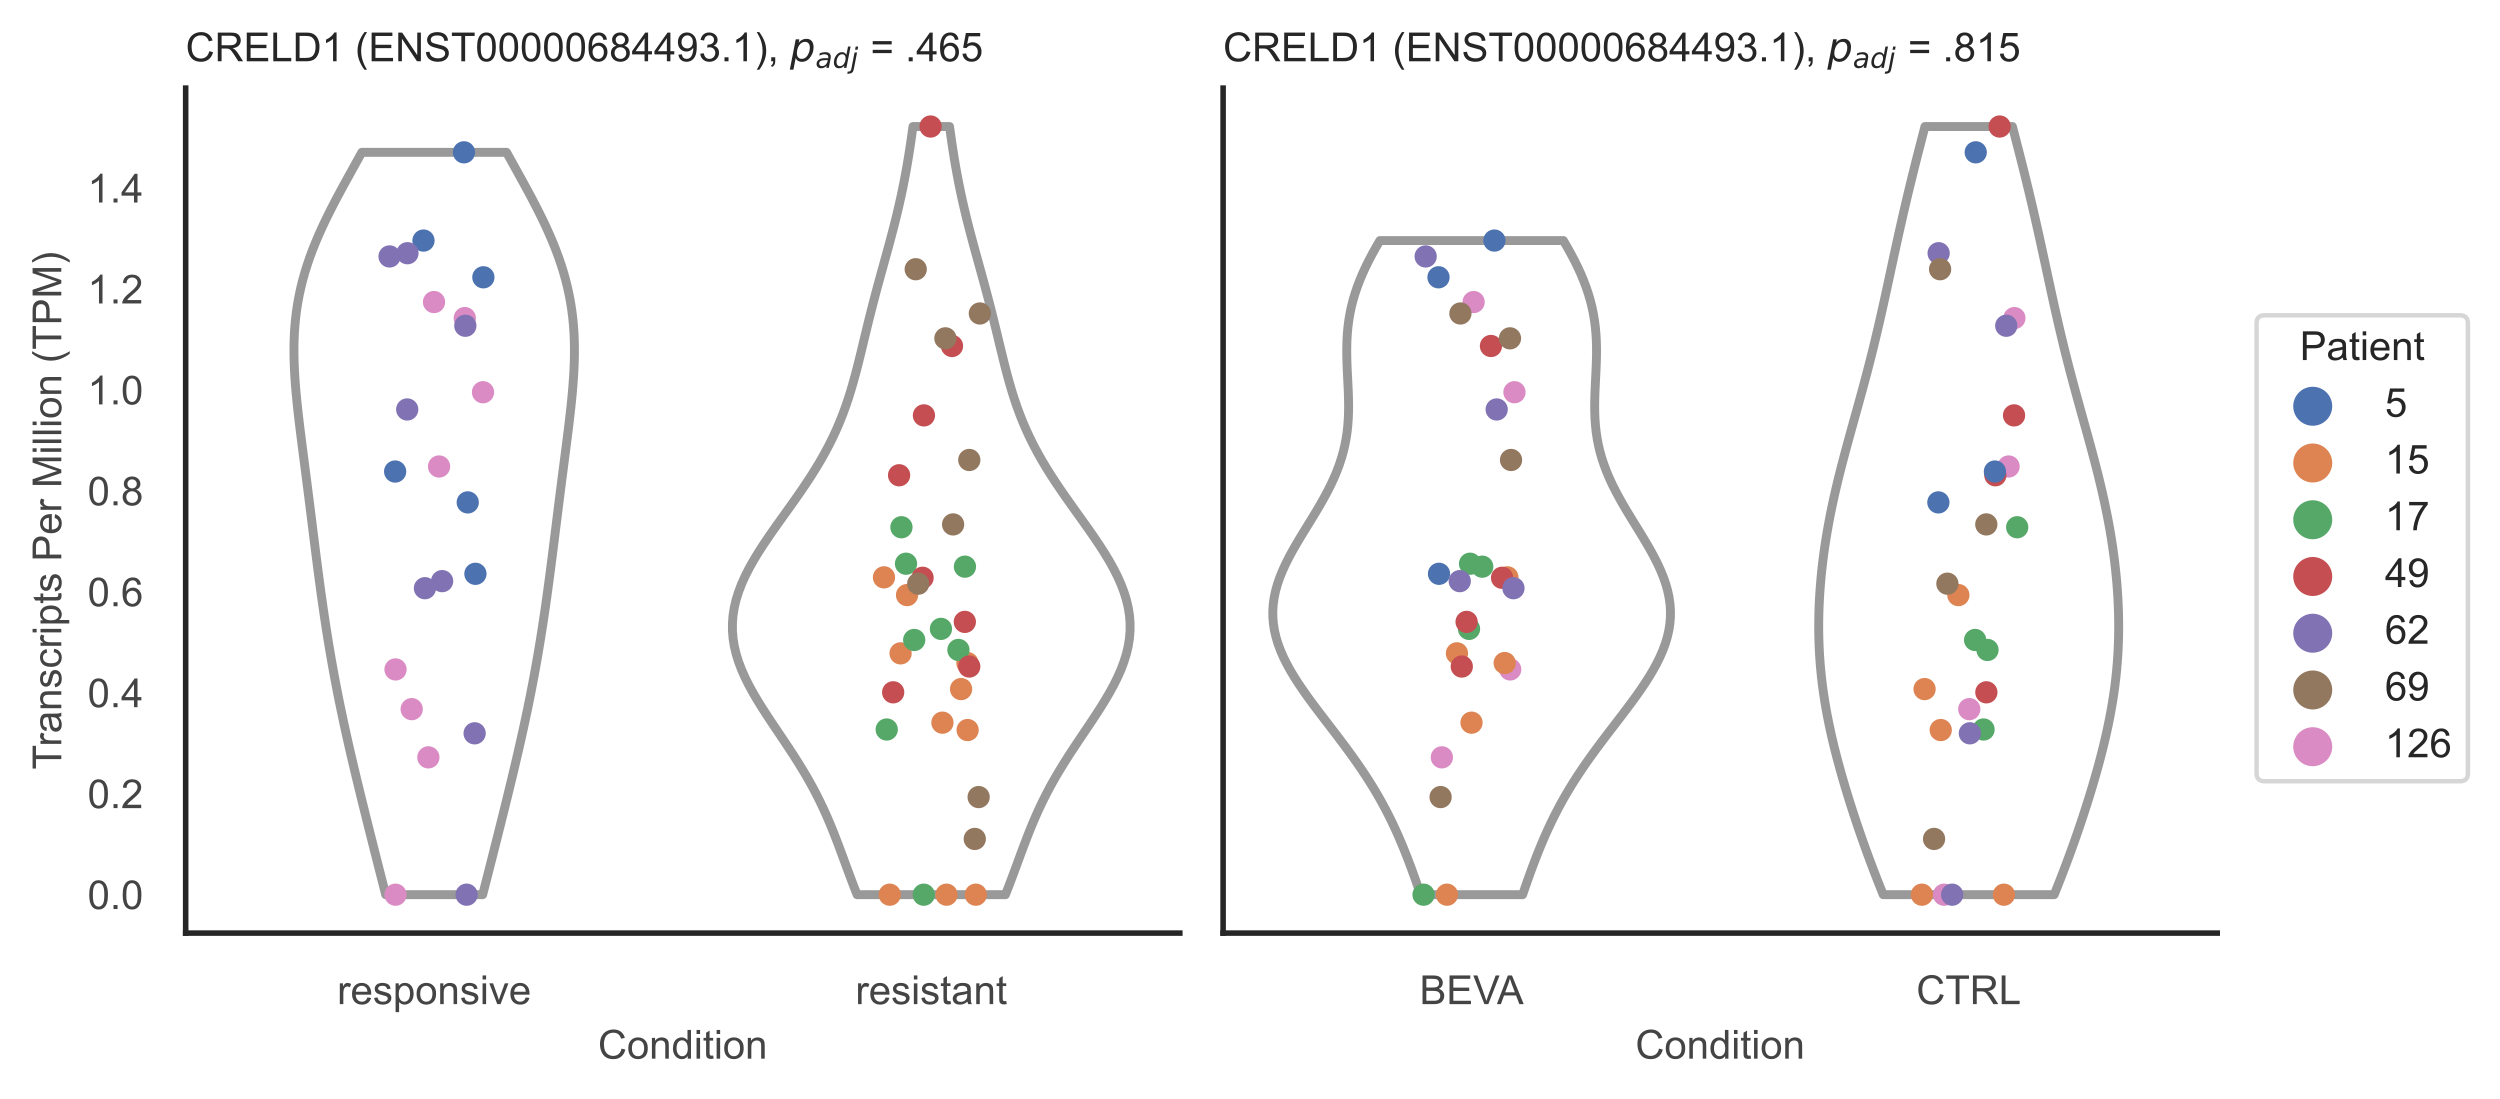 <?xml version="1.0" encoding="utf-8" standalone="no"?>
<!DOCTYPE svg PUBLIC "-//W3C//DTD SVG 1.1//EN"
  "http://www.w3.org/Graphics/SVG/1.1/DTD/svg11.dtd">
<!-- Created with matplotlib (https://matplotlib.org/) -->
<svg height="246.51pt" version="1.1" viewBox="0 0 560.896 246.51" width="560.896pt" xmlns="http://www.w3.org/2000/svg" xmlns:xlink="http://www.w3.org/1999/xlink">
 <defs>
  <style type="text/css">*{stroke-linecap:butt;stroke-linejoin:round;}</style>
 </defs>
 <g id="figure_1">
  <g id="patch_1">
   <path d="M 0 246.51 
L 560.896 246.51 
L 560.896 0 
L 0 0 
z
" style="fill:#ffffff;"/>
  </g>
  <g id="axes_1">
   <g id="patch_2">
    <path d="M 41.656 209.348 
L 264.694 209.348 
L 264.694 19.77 
L 41.656 19.77 
z
" style="fill:#ffffff;"/>
   </g>
   <g id="matplotlib.axis_1">
    <g id="xtick_1">
     <g id="text_1">
      <!-- responsive -->
      <g style="fill:#444444;" transform="translate(75.655 225.29)scale(0.09 -0.09)">
       <defs>
        <path d="M 6.5 0 
L 6.5 51.859 
L 14.406 51.859 
L 14.406 44 
Q 17.438 49.516 20 51.266 
Q 22.562 53.031 25.641 53.031 
Q 30.078 53.031 34.672 50.203 
L 31.641 42.047 
Q 28.422 43.953 25.203 43.953 
Q 22.312 43.953 20.016 42.219 
Q 17.719 40.484 16.75 37.406 
Q 15.281 32.719 15.281 27.156 
L 15.281 0 
z
" id="ArialMT-114"/>
        <path d="M 42.094 16.703 
L 51.172 15.578 
Q 49.031 7.625 43.219 3.219 
Q 37.406 -1.172 28.375 -1.172 
Q 17 -1.172 10.328 5.828 
Q 3.656 12.844 3.656 25.484 
Q 3.656 38.578 10.391 45.797 
Q 17.141 53.031 27.875 53.031 
Q 38.281 53.031 44.875 45.953 
Q 51.469 38.875 51.469 26.031 
Q 51.469 25.25 51.422 23.688 
L 12.75 23.688 
Q 13.234 15.141 17.578 10.594 
Q 21.922 6.062 28.422 6.062 
Q 33.25 6.062 36.672 8.594 
Q 40.094 11.141 42.094 16.703 
z
M 13.234 30.906 
L 42.188 30.906 
Q 41.609 37.453 38.875 40.719 
Q 34.672 45.797 27.984 45.797 
Q 21.922 45.797 17.797 41.75 
Q 13.672 37.703 13.234 30.906 
z
" id="ArialMT-101"/>
        <path d="M 3.078 15.484 
L 11.766 16.844 
Q 12.5 11.625 15.844 8.844 
Q 19.188 6.062 25.203 6.062 
Q 31.25 6.062 34.172 8.516 
Q 37.109 10.984 37.109 14.312 
Q 37.109 17.281 34.516 19 
Q 32.719 20.172 25.531 21.969 
Q 15.875 24.422 12.141 26.203 
Q 8.406 27.984 6.469 31.125 
Q 4.547 34.281 4.547 38.094 
Q 4.547 41.547 6.125 44.5 
Q 7.719 47.469 10.453 49.422 
Q 12.5 50.922 16.031 51.969 
Q 19.578 53.031 23.641 53.031 
Q 29.734 53.031 34.344 51.266 
Q 38.969 49.516 41.156 46.5 
Q 43.359 43.5 44.188 38.484 
L 35.594 37.312 
Q 35.016 41.312 32.203 43.547 
Q 29.391 45.797 24.266 45.797 
Q 18.219 45.797 15.625 43.797 
Q 13.031 41.797 13.031 39.109 
Q 13.031 37.406 14.109 36.031 
Q 15.188 34.625 17.484 33.688 
Q 18.797 33.203 25.25 31.453 
Q 34.578 28.953 38.25 27.359 
Q 41.938 25.781 44.031 22.75 
Q 46.141 19.734 46.141 15.234 
Q 46.141 10.844 43.578 6.953 
Q 41.016 3.078 36.172 0.953 
Q 31.344 -1.172 25.25 -1.172 
Q 15.141 -1.172 9.844 3.031 
Q 4.547 7.234 3.078 15.484 
z
" id="ArialMT-115"/>
        <path d="M 6.594 -19.875 
L 6.594 51.859 
L 14.594 51.859 
L 14.594 45.125 
Q 17.438 49.078 21 51.047 
Q 24.562 53.031 29.641 53.031 
Q 36.281 53.031 41.359 49.609 
Q 46.438 46.188 49.016 39.953 
Q 51.609 33.734 51.609 26.312 
Q 51.609 18.359 48.75 11.984 
Q 45.906 5.609 40.453 2.219 
Q 35.016 -1.172 29 -1.172 
Q 24.609 -1.172 21.109 0.688 
Q 17.625 2.547 15.375 5.375 
L 15.375 -19.875 
z
M 14.547 25.641 
Q 14.547 15.625 18.594 10.844 
Q 22.656 6.062 28.422 6.062 
Q 34.281 6.062 38.453 11.016 
Q 42.625 15.969 42.625 26.375 
Q 42.625 36.281 38.547 41.203 
Q 34.469 46.141 28.812 46.141 
Q 23.188 46.141 18.859 40.891 
Q 14.547 35.641 14.547 25.641 
z
" id="ArialMT-112"/>
        <path d="M 3.328 25.922 
Q 3.328 40.328 11.328 47.266 
Q 18.016 53.031 27.641 53.031 
Q 38.328 53.031 45.109 46.016 
Q 51.906 39.016 51.906 26.656 
Q 51.906 16.656 48.906 10.906 
Q 45.906 5.172 40.156 2 
Q 34.422 -1.172 27.641 -1.172 
Q 16.75 -1.172 10.031 5.812 
Q 3.328 12.797 3.328 25.922 
z
M 12.359 25.922 
Q 12.359 15.969 16.703 11.016 
Q 21.047 6.062 27.641 6.062 
Q 34.188 6.062 38.531 11.031 
Q 42.875 16.016 42.875 26.219 
Q 42.875 35.844 38.5 40.797 
Q 34.125 45.75 27.641 45.75 
Q 21.047 45.75 16.703 40.812 
Q 12.359 35.891 12.359 25.922 
z
" id="ArialMT-111"/>
        <path d="M 6.594 0 
L 6.594 51.859 
L 14.5 51.859 
L 14.5 44.484 
Q 20.219 53.031 31 53.031 
Q 35.688 53.031 39.625 51.344 
Q 43.562 49.656 45.516 46.922 
Q 47.469 44.188 48.25 40.438 
Q 48.734 37.984 48.734 31.891 
L 48.734 0 
L 39.938 0 
L 39.938 31.547 
Q 39.938 36.922 38.906 39.578 
Q 37.891 42.234 35.281 43.812 
Q 32.672 45.406 29.156 45.406 
Q 23.531 45.406 19.453 41.844 
Q 15.375 38.281 15.375 28.328 
L 15.375 0 
z
" id="ArialMT-110"/>
        <path d="M 6.641 61.469 
L 6.641 71.578 
L 15.438 71.578 
L 15.438 61.469 
z
M 6.641 0 
L 6.641 51.859 
L 15.438 51.859 
L 15.438 0 
z
" id="ArialMT-105"/>
        <path d="M 21 0 
L 1.266 51.859 
L 10.547 51.859 
L 21.688 20.797 
Q 23.484 15.766 25 10.359 
Q 26.172 14.453 28.266 20.219 
L 39.797 51.859 
L 48.828 51.859 
L 29.203 0 
z
" id="ArialMT-118"/>
       </defs>
       <use xlink:href="#ArialMT-114"/>
       <use x="33.301" xlink:href="#ArialMT-101"/>
       <use x="88.916" xlink:href="#ArialMT-115"/>
       <use x="138.916" xlink:href="#ArialMT-112"/>
       <use x="194.531" xlink:href="#ArialMT-111"/>
       <use x="250.146" xlink:href="#ArialMT-110"/>
       <use x="305.762" xlink:href="#ArialMT-115"/>
       <use x="355.762" xlink:href="#ArialMT-105"/>
       <use x="377.979" xlink:href="#ArialMT-118"/>
       <use x="427.979" xlink:href="#ArialMT-101"/>
      </g>
     </g>
    </g>
    <g id="xtick_2">
     <g id="text_2">
      <!-- resistant -->
      <g style="fill:#444444;" transform="translate(191.929 225.29)scale(0.09 -0.09)">
       <defs>
        <path d="M 25.781 7.859 
L 27.047 0.094 
Q 23.344 -0.688 20.406 -0.688 
Q 15.625 -0.688 12.984 0.828 
Q 10.359 2.344 9.281 4.812 
Q 8.203 7.281 8.203 15.188 
L 8.203 45.016 
L 1.766 45.016 
L 1.766 51.859 
L 8.203 51.859 
L 8.203 64.703 
L 16.938 69.969 
L 16.938 51.859 
L 25.781 51.859 
L 25.781 45.016 
L 16.938 45.016 
L 16.938 14.703 
Q 16.938 10.938 17.406 9.859 
Q 17.875 8.797 18.922 8.156 
Q 19.969 7.516 21.922 7.516 
Q 23.391 7.516 25.781 7.859 
z
" id="ArialMT-116"/>
        <path d="M 40.438 6.391 
Q 35.547 2.25 31.031 0.531 
Q 26.516 -1.172 21.344 -1.172 
Q 12.797 -1.172 8.203 3 
Q 3.609 7.172 3.609 13.672 
Q 3.609 17.484 5.344 20.625 
Q 7.078 23.781 9.891 25.688 
Q 12.703 27.594 16.219 28.562 
Q 18.797 29.25 24.031 29.891 
Q 34.672 31.156 39.703 32.906 
Q 39.75 34.719 39.75 35.203 
Q 39.75 40.578 37.25 42.781 
Q 33.891 45.75 27.25 45.75 
Q 21.047 45.75 18.094 43.578 
Q 15.141 41.406 13.719 35.891 
L 5.125 37.062 
Q 6.297 42.578 8.984 45.969 
Q 11.672 49.359 16.75 51.188 
Q 21.828 53.031 28.516 53.031 
Q 35.156 53.031 39.297 51.469 
Q 43.453 49.906 45.406 47.531 
Q 47.359 45.172 48.141 41.547 
Q 48.578 39.312 48.578 33.453 
L 48.578 21.734 
Q 48.578 9.469 49.141 6.219 
Q 49.703 2.984 51.375 0 
L 42.188 0 
Q 40.828 2.734 40.438 6.391 
z
M 39.703 26.031 
Q 34.906 24.078 25.344 22.703 
Q 19.922 21.922 17.672 20.938 
Q 15.438 19.969 14.203 18.094 
Q 12.984 16.219 12.984 13.922 
Q 12.984 10.406 15.641 8.062 
Q 18.312 5.719 23.438 5.719 
Q 28.516 5.719 32.469 7.938 
Q 36.422 10.156 38.281 14.016 
Q 39.703 17 39.703 22.797 
z
" id="ArialMT-97"/>
       </defs>
       <use xlink:href="#ArialMT-114"/>
       <use x="33.301" xlink:href="#ArialMT-101"/>
       <use x="88.916" xlink:href="#ArialMT-115"/>
       <use x="138.916" xlink:href="#ArialMT-105"/>
       <use x="161.133" xlink:href="#ArialMT-115"/>
       <use x="211.133" xlink:href="#ArialMT-116"/>
       <use x="238.916" xlink:href="#ArialMT-97"/>
       <use x="294.531" xlink:href="#ArialMT-110"/>
       <use x="350.146" xlink:href="#ArialMT-116"/>
      </g>
     </g>
    </g>
    <g id="text_3">
     <!-- Condition -->
     <g style="fill:#444444;" transform="translate(134.163 237.521)scale(0.09 -0.09)">
      <defs>
       <path d="M 58.797 25.094 
L 68.266 22.703 
Q 65.281 11.031 57.547 4.906 
Q 49.812 -1.219 38.625 -1.219 
Q 27.047 -1.219 19.797 3.484 
Q 12.547 8.203 8.766 17.141 
Q 4.984 26.078 4.984 36.328 
Q 4.984 47.516 9.25 55.828 
Q 13.531 64.156 21.406 68.469 
Q 29.297 72.797 38.766 72.797 
Q 49.516 72.797 56.828 67.328 
Q 64.156 61.859 67.047 51.953 
L 57.719 49.75 
Q 55.219 57.562 50.484 61.125 
Q 45.75 64.703 38.578 64.703 
Q 30.328 64.703 24.781 60.734 
Q 19.234 56.781 16.984 50.109 
Q 14.75 43.453 14.75 36.375 
Q 14.75 27.25 17.406 20.438 
Q 20.062 13.625 25.672 10.25 
Q 31.297 6.891 37.844 6.891 
Q 45.797 6.891 51.312 11.469 
Q 56.844 16.062 58.797 25.094 
z
" id="ArialMT-67"/>
       <path d="M 40.234 0 
L 40.234 6.547 
Q 35.297 -1.172 25.734 -1.172 
Q 19.531 -1.172 14.328 2.25 
Q 9.125 5.672 6.266 11.797 
Q 3.422 17.922 3.422 25.875 
Q 3.422 33.641 6 39.969 
Q 8.594 46.297 13.766 49.656 
Q 18.953 53.031 25.344 53.031 
Q 30.031 53.031 33.688 51.047 
Q 37.359 49.078 39.656 45.906 
L 39.656 71.578 
L 48.391 71.578 
L 48.391 0 
z
M 12.453 25.875 
Q 12.453 15.922 16.641 10.984 
Q 20.844 6.062 26.562 6.062 
Q 32.328 6.062 36.344 10.766 
Q 40.375 15.484 40.375 25.141 
Q 40.375 35.797 36.266 40.766 
Q 32.172 45.75 26.172 45.75 
Q 20.312 45.75 16.375 40.969 
Q 12.453 36.188 12.453 25.875 
z
" id="ArialMT-100"/>
      </defs>
      <use xlink:href="#ArialMT-67"/>
      <use x="72.217" xlink:href="#ArialMT-111"/>
      <use x="127.832" xlink:href="#ArialMT-110"/>
      <use x="183.447" xlink:href="#ArialMT-100"/>
      <use x="239.062" xlink:href="#ArialMT-105"/>
      <use x="261.279" xlink:href="#ArialMT-116"/>
      <use x="289.062" xlink:href="#ArialMT-105"/>
      <use x="311.279" xlink:href="#ArialMT-111"/>
      <use x="366.895" xlink:href="#ArialMT-110"/>
     </g>
    </g>
   </g>
   <g id="matplotlib.axis_2">
    <g id="ytick_1">
     <g id="text_4">
      <!-- 0.0 -->
      <g style="fill:#444444;" transform="translate(19.646 203.952)scale(0.09 -0.09)">
       <defs>
        <path d="M 4.156 35.297 
Q 4.156 48 6.766 55.734 
Q 9.375 63.484 14.516 67.672 
Q 19.672 71.875 27.484 71.875 
Q 33.25 71.875 37.594 69.547 
Q 41.938 67.234 44.766 62.859 
Q 47.609 58.5 49.219 52.219 
Q 50.828 45.953 50.828 35.297 
Q 50.828 22.703 48.234 14.969 
Q 45.656 7.234 40.5 3 
Q 35.359 -1.219 27.484 -1.219 
Q 17.141 -1.219 11.234 6.203 
Q 4.156 15.141 4.156 35.297 
z
M 13.188 35.297 
Q 13.188 17.672 17.312 11.828 
Q 21.438 6 27.484 6 
Q 33.547 6 37.672 11.859 
Q 41.797 17.719 41.797 35.297 
Q 41.797 52.984 37.672 58.781 
Q 33.547 64.594 27.391 64.594 
Q 21.344 64.594 17.719 59.469 
Q 13.188 52.938 13.188 35.297 
z
" id="ArialMT-48"/>
        <path d="M 9.078 0 
L 9.078 10.016 
L 19.094 10.016 
L 19.094 0 
z
" id="ArialMT-46"/>
       </defs>
       <use xlink:href="#ArialMT-48"/>
       <use x="55.615" xlink:href="#ArialMT-46"/>
       <use x="83.398" xlink:href="#ArialMT-48"/>
      </g>
     </g>
    </g>
    <g id="ytick_2">
     <g id="text_5">
      <!-- 0.2 -->
      <g style="fill:#444444;" transform="translate(19.646 181.307)scale(0.09 -0.09)">
       <defs>
        <path d="M 50.344 8.453 
L 50.344 0 
L 3.031 0 
Q 2.938 3.172 4.047 6.109 
Q 5.859 10.938 9.828 15.625 
Q 13.812 20.312 21.344 26.469 
Q 33.016 36.031 37.109 41.625 
Q 41.219 47.219 41.219 52.203 
Q 41.219 57.422 37.469 61 
Q 33.734 64.594 27.734 64.594 
Q 21.391 64.594 17.578 60.781 
Q 13.766 56.984 13.719 50.25 
L 4.688 51.172 
Q 5.609 61.281 11.656 66.578 
Q 17.719 71.875 27.938 71.875 
Q 38.234 71.875 44.234 66.156 
Q 50.25 60.453 50.25 52 
Q 50.25 47.703 48.484 43.547 
Q 46.734 39.406 42.656 34.812 
Q 38.578 30.219 29.109 22.219 
Q 21.188 15.578 18.938 13.203 
Q 16.703 10.844 15.234 8.453 
z
" id="ArialMT-50"/>
       </defs>
       <use xlink:href="#ArialMT-48"/>
       <use x="55.615" xlink:href="#ArialMT-46"/>
       <use x="83.398" xlink:href="#ArialMT-50"/>
      </g>
     </g>
    </g>
    <g id="ytick_3">
     <g id="text_6">
      <!-- 0.4 -->
      <g style="fill:#444444;" transform="translate(19.646 158.662)scale(0.09 -0.09)">
       <defs>
        <path d="M 32.328 0 
L 32.328 17.141 
L 1.266 17.141 
L 1.266 25.203 
L 33.938 71.578 
L 41.109 71.578 
L 41.109 25.203 
L 50.781 25.203 
L 50.781 17.141 
L 41.109 17.141 
L 41.109 0 
z
M 32.328 25.203 
L 32.328 57.469 
L 9.906 25.203 
z
" id="ArialMT-52"/>
       </defs>
       <use xlink:href="#ArialMT-48"/>
       <use x="55.615" xlink:href="#ArialMT-46"/>
       <use x="83.398" xlink:href="#ArialMT-52"/>
      </g>
     </g>
    </g>
    <g id="ytick_4">
     <g id="text_7">
      <!-- 0.6 -->
      <g style="fill:#444444;" transform="translate(19.646 136.017)scale(0.09 -0.09)">
       <defs>
        <path d="M 49.75 54.047 
L 41.016 53.375 
Q 39.844 58.547 37.703 60.891 
Q 34.125 64.656 28.906 64.656 
Q 24.703 64.656 21.531 62.312 
Q 17.391 59.281 14.984 53.469 
Q 12.594 47.656 12.5 36.922 
Q 15.672 41.75 20.266 44.094 
Q 24.859 46.438 29.891 46.438 
Q 38.672 46.438 44.844 39.969 
Q 51.031 33.5 51.031 23.25 
Q 51.031 16.5 48.125 10.719 
Q 45.219 4.938 40.141 1.859 
Q 35.062 -1.219 28.609 -1.219 
Q 17.625 -1.219 10.688 6.859 
Q 3.766 14.938 3.766 33.5 
Q 3.766 54.25 11.422 63.672 
Q 18.109 71.875 29.438 71.875 
Q 37.891 71.875 43.281 67.141 
Q 48.688 62.406 49.75 54.047 
z
M 13.875 23.188 
Q 13.875 18.656 15.797 14.5 
Q 17.719 10.359 21.188 8.172 
Q 24.656 6 28.469 6 
Q 34.031 6 38.031 10.484 
Q 42.047 14.984 42.047 22.703 
Q 42.047 30.125 38.078 34.391 
Q 34.125 38.672 28.125 38.672 
Q 22.172 38.672 18.016 34.391 
Q 13.875 30.125 13.875 23.188 
z
" id="ArialMT-54"/>
       </defs>
       <use xlink:href="#ArialMT-48"/>
       <use x="55.615" xlink:href="#ArialMT-46"/>
       <use x="83.398" xlink:href="#ArialMT-54"/>
      </g>
     </g>
    </g>
    <g id="ytick_5">
     <g id="text_8">
      <!-- 0.8 -->
      <g style="fill:#444444;" transform="translate(19.646 113.372)scale(0.09 -0.09)">
       <defs>
        <path d="M 17.672 38.812 
Q 12.203 40.828 9.562 44.531 
Q 6.938 48.25 6.938 53.422 
Q 6.938 61.234 12.547 66.547 
Q 18.172 71.875 27.484 71.875 
Q 36.859 71.875 42.578 66.422 
Q 48.297 60.984 48.297 53.172 
Q 48.297 48.188 45.672 44.5 
Q 43.062 40.828 37.75 38.812 
Q 44.344 36.672 47.781 31.875 
Q 51.219 27.094 51.219 20.453 
Q 51.219 11.281 44.719 5.031 
Q 38.234 -1.219 27.641 -1.219 
Q 17.047 -1.219 10.547 5.047 
Q 4.047 11.328 4.047 20.703 
Q 4.047 27.688 7.594 32.391 
Q 11.141 37.109 17.672 38.812 
z
M 15.922 53.719 
Q 15.922 48.641 19.188 45.406 
Q 22.469 42.188 27.688 42.188 
Q 32.766 42.188 36.016 45.375 
Q 39.266 48.578 39.266 53.219 
Q 39.266 58.062 35.906 61.359 
Q 32.562 64.656 27.594 64.656 
Q 22.562 64.656 19.234 61.422 
Q 15.922 58.203 15.922 53.719 
z
M 13.094 20.656 
Q 13.094 16.891 14.875 13.375 
Q 16.656 9.859 20.172 7.922 
Q 23.688 6 27.734 6 
Q 34.031 6 38.125 10.047 
Q 42.234 14.109 42.234 20.359 
Q 42.234 26.703 38.016 30.859 
Q 33.797 35.016 27.438 35.016 
Q 21.234 35.016 17.156 30.906 
Q 13.094 26.812 13.094 20.656 
z
" id="ArialMT-56"/>
       </defs>
       <use xlink:href="#ArialMT-48"/>
       <use x="55.615" xlink:href="#ArialMT-46"/>
       <use x="83.398" xlink:href="#ArialMT-56"/>
      </g>
     </g>
    </g>
    <g id="ytick_6">
     <g id="text_9">
      <!-- 1.0 -->
      <g style="fill:#444444;" transform="translate(19.646 90.726)scale(0.09 -0.09)">
       <defs>
        <path d="M 37.25 0 
L 28.469 0 
L 28.469 56 
Q 25.297 52.984 20.141 49.953 
Q 14.984 46.922 10.891 45.406 
L 10.891 53.906 
Q 18.266 57.375 23.781 62.297 
Q 29.297 67.234 31.594 71.875 
L 37.25 71.875 
z
" id="ArialMT-49"/>
       </defs>
       <use xlink:href="#ArialMT-49"/>
       <use x="55.615" xlink:href="#ArialMT-46"/>
       <use x="83.398" xlink:href="#ArialMT-48"/>
      </g>
     </g>
    </g>
    <g id="ytick_7">
     <g id="text_10">
      <!-- 1.2 -->
      <g style="fill:#444444;" transform="translate(19.646 68.081)scale(0.09 -0.09)">
       <use xlink:href="#ArialMT-49"/>
       <use x="55.615" xlink:href="#ArialMT-46"/>
       <use x="83.398" xlink:href="#ArialMT-50"/>
      </g>
     </g>
    </g>
    <g id="ytick_8">
     <g id="text_11">
      <!-- 1.4 -->
      <g style="fill:#444444;" transform="translate(19.646 45.436)scale(0.09 -0.09)">
       <use xlink:href="#ArialMT-49"/>
       <use x="55.615" xlink:href="#ArialMT-46"/>
       <use x="83.398" xlink:href="#ArialMT-52"/>
      </g>
     </g>
    </g>
    <g id="text_12">
     <!-- Transcripts Per Million (TPM) -->
     <g style="fill:#444444;" transform="translate(13.752 172.644)rotate(-90)scale(0.09 -0.09)">
      <defs>
       <path d="M 25.922 0 
L 25.922 63.141 
L 2.344 63.141 
L 2.344 71.578 
L 59.078 71.578 
L 59.078 63.141 
L 35.406 63.141 
L 35.406 0 
z
" id="ArialMT-84"/>
       <path d="M 40.438 19 
L 49.078 17.875 
Q 47.656 8.938 41.812 3.875 
Q 35.984 -1.172 27.484 -1.172 
Q 16.844 -1.172 10.375 5.781 
Q 3.906 12.75 3.906 25.734 
Q 3.906 34.125 6.688 40.422 
Q 9.469 46.734 15.156 49.875 
Q 20.844 53.031 27.547 53.031 
Q 35.984 53.031 41.359 48.75 
Q 46.734 44.484 48.25 36.625 
L 39.703 35.297 
Q 38.484 40.531 35.375 43.156 
Q 32.281 45.797 27.875 45.797 
Q 21.234 45.797 17.078 41.031 
Q 12.938 36.281 12.938 25.984 
Q 12.938 15.531 16.938 10.797 
Q 20.953 6.062 27.391 6.062 
Q 32.562 6.062 36.031 9.234 
Q 39.5 12.406 40.438 19 
z
" id="ArialMT-99"/>
       <path id="ArialMT-32"/>
       <path d="M 7.719 0 
L 7.719 71.578 
L 34.719 71.578 
Q 41.844 71.578 45.609 70.906 
Q 50.875 70.016 54.438 67.547 
Q 58.016 65.094 60.188 60.641 
Q 62.359 56.203 62.359 50.875 
Q 62.359 41.75 56.547 35.422 
Q 50.734 29.109 35.547 29.109 
L 17.188 29.109 
L 17.188 0 
z
M 17.188 37.547 
L 35.688 37.547 
Q 44.875 37.547 48.734 40.969 
Q 52.594 44.391 52.594 50.594 
Q 52.594 55.078 50.312 58.266 
Q 48.047 61.469 44.344 62.5 
Q 41.938 63.141 35.5 63.141 
L 17.188 63.141 
z
" id="ArialMT-80"/>
       <path d="M 7.422 0 
L 7.422 71.578 
L 21.688 71.578 
L 38.625 20.906 
Q 40.969 13.812 42.047 10.297 
Q 43.266 14.203 45.844 21.781 
L 62.984 71.578 
L 75.734 71.578 
L 75.734 0 
L 66.609 0 
L 66.609 59.906 
L 45.797 0 
L 37.25 0 
L 16.547 60.938 
L 16.547 0 
z
" id="ArialMT-77"/>
       <path d="M 6.391 0 
L 6.391 71.578 
L 15.188 71.578 
L 15.188 0 
z
" id="ArialMT-108"/>
       <path d="M 23.391 -21.047 
Q 16.109 -11.859 11.078 0.438 
Q 6.062 12.75 6.062 25.922 
Q 6.062 37.547 9.812 48.188 
Q 14.203 60.547 23.391 72.797 
L 29.688 72.797 
Q 23.781 62.641 21.875 58.297 
Q 18.891 51.562 17.188 44.234 
Q 15.094 35.109 15.094 25.875 
Q 15.094 2.391 29.688 -21.047 
z
" id="ArialMT-40"/>
       <path d="M 12.359 -21.047 
L 6.062 -21.047 
Q 20.656 2.391 20.656 25.875 
Q 20.656 35.062 18.562 44.094 
Q 16.891 51.422 13.922 58.156 
Q 12.016 62.547 6.062 72.797 
L 12.359 72.797 
Q 21.531 60.547 25.922 48.188 
Q 29.688 37.547 29.688 25.922 
Q 29.688 12.75 24.625 0.438 
Q 19.578 -11.859 12.359 -21.047 
z
" id="ArialMT-41"/>
      </defs>
      <use xlink:href="#ArialMT-84"/>
      <use x="57.334" xlink:href="#ArialMT-114"/>
      <use x="90.635" xlink:href="#ArialMT-97"/>
      <use x="146.25" xlink:href="#ArialMT-110"/>
      <use x="201.865" xlink:href="#ArialMT-115"/>
      <use x="251.865" xlink:href="#ArialMT-99"/>
      <use x="301.865" xlink:href="#ArialMT-114"/>
      <use x="335.166" xlink:href="#ArialMT-105"/>
      <use x="357.383" xlink:href="#ArialMT-112"/>
      <use x="412.998" xlink:href="#ArialMT-116"/>
      <use x="440.781" xlink:href="#ArialMT-115"/>
      <use x="490.781" xlink:href="#ArialMT-32"/>
      <use x="518.564" xlink:href="#ArialMT-80"/>
      <use x="585.264" xlink:href="#ArialMT-101"/>
      <use x="640.879" xlink:href="#ArialMT-114"/>
      <use x="674.18" xlink:href="#ArialMT-32"/>
      <use x="701.963" xlink:href="#ArialMT-77"/>
      <use x="785.264" xlink:href="#ArialMT-105"/>
      <use x="807.48" xlink:href="#ArialMT-108"/>
      <use x="829.697" xlink:href="#ArialMT-108"/>
      <use x="851.914" xlink:href="#ArialMT-105"/>
      <use x="874.131" xlink:href="#ArialMT-111"/>
      <use x="929.746" xlink:href="#ArialMT-110"/>
      <use x="985.361" xlink:href="#ArialMT-32"/>
      <use x="1013.145" xlink:href="#ArialMT-40"/>
      <use x="1046.445" xlink:href="#ArialMT-84"/>
      <use x="1107.529" xlink:href="#ArialMT-80"/>
      <use x="1174.229" xlink:href="#ArialMT-77"/>
      <use x="1257.529" xlink:href="#ArialMT-41"/>
     </g>
    </g>
   </g>
   <g id="PolyCollection_1">
    <defs>
     <path d="M 108.291 -45.779 
L 86.54 -45.779 
L 86.108 -47.461 
L 85.677 -49.144 
L 85.247 -50.826 
L 84.817 -52.508 
L 84.389 -54.191 
L 83.962 -55.873 
L 83.536 -57.555 
L 83.111 -59.238 
L 82.688 -60.92 
L 82.267 -62.603 
L 81.848 -64.285 
L 81.431 -65.967 
L 81.016 -67.65 
L 80.605 -69.332 
L 80.196 -71.014 
L 79.791 -72.697 
L 79.39 -74.379 
L 78.994 -76.062 
L 78.602 -77.744 
L 78.216 -79.426 
L 77.836 -81.109 
L 77.463 -82.791 
L 77.096 -84.473 
L 76.737 -86.156 
L 76.385 -87.838 
L 76.041 -89.521 
L 75.705 -91.203 
L 75.378 -92.885 
L 75.059 -94.568 
L 74.749 -96.25 
L 74.447 -97.932 
L 74.153 -99.615 
L 73.868 -101.297 
L 73.591 -102.98 
L 73.321 -104.662 
L 73.059 -106.344 
L 72.805 -108.027 
L 72.556 -109.709 
L 72.314 -111.391 
L 72.078 -113.074 
L 71.847 -114.756 
L 71.621 -116.439 
L 71.399 -118.121 
L 71.18 -119.803 
L 70.965 -121.486 
L 70.751 -123.168 
L 70.54 -124.85 
L 70.329 -126.533 
L 70.12 -128.215 
L 69.91 -129.898 
L 69.7 -131.58 
L 69.489 -133.262 
L 69.276 -134.945 
L 69.063 -136.627 
L 68.848 -138.309 
L 68.632 -139.992 
L 68.415 -141.674 
L 68.197 -143.357 
L 67.98 -145.039 
L 67.764 -146.721 
L 67.55 -148.404 
L 67.34 -150.086 
L 67.135 -151.768 
L 66.938 -153.451 
L 66.751 -155.133 
L 66.577 -156.816 
L 66.417 -158.498 
L 66.276 -160.18 
L 66.156 -161.863 
L 66.06 -163.545 
L 65.992 -165.227 
L 65.955 -166.91 
L 65.952 -168.592 
L 65.987 -170.275 
L 66.063 -171.957 
L 66.183 -173.639 
L 66.348 -175.322 
L 66.562 -177.004 
L 66.826 -178.686 
L 67.141 -180.369 
L 67.509 -182.051 
L 67.93 -183.734 
L 68.403 -185.416 
L 68.929 -187.098 
L 69.505 -188.781 
L 70.131 -190.463 
L 70.804 -192.145 
L 71.521 -193.828 
L 72.278 -195.51 
L 73.073 -197.193 
L 73.902 -198.875 
L 74.759 -200.557 
L 75.641 -202.24 
L 76.543 -203.922 
L 77.459 -205.604 
L 78.386 -207.287 
L 79.318 -208.969 
L 80.251 -210.652 
L 81.18 -212.334 
L 113.651 -212.334 
L 113.651 -212.334 
L 114.58 -210.652 
L 115.513 -208.969 
L 116.445 -207.287 
L 117.372 -205.604 
L 118.288 -203.922 
L 119.19 -202.24 
L 120.072 -200.557 
L 120.929 -198.875 
L 121.758 -197.193 
L 122.553 -195.51 
L 123.31 -193.828 
L 124.027 -192.145 
L 124.7 -190.463 
L 125.326 -188.781 
L 125.902 -187.098 
L 126.428 -185.416 
L 126.901 -183.734 
L 127.322 -182.051 
L 127.69 -180.369 
L 128.005 -178.686 
L 128.269 -177.004 
L 128.483 -175.322 
L 128.648 -173.639 
L 128.768 -171.957 
L 128.843 -170.275 
L 128.879 -168.592 
L 128.876 -166.91 
L 128.839 -165.227 
L 128.771 -163.545 
L 128.675 -161.863 
L 128.555 -160.18 
L 128.414 -158.498 
L 128.254 -156.816 
L 128.08 -155.133 
L 127.892 -153.451 
L 127.696 -151.768 
L 127.491 -150.086 
L 127.281 -148.404 
L 127.067 -146.721 
L 126.851 -145.039 
L 126.634 -143.357 
L 126.416 -141.674 
L 126.199 -139.992 
L 125.983 -138.309 
L 125.768 -136.627 
L 125.555 -134.945 
L 125.342 -133.262 
L 125.131 -131.58 
L 124.921 -129.898 
L 124.711 -128.215 
L 124.502 -126.533 
L 124.291 -124.85 
L 124.08 -123.168 
L 123.866 -121.486 
L 123.651 -119.803 
L 123.432 -118.121 
L 123.21 -116.439 
L 122.984 -114.756 
L 122.753 -113.074 
L 122.516 -111.391 
L 122.275 -109.709 
L 122.026 -108.027 
L 121.771 -106.344 
L 121.51 -104.662 
L 121.24 -102.98 
L 120.963 -101.297 
L 120.678 -99.615 
L 120.384 -97.932 
L 120.082 -96.25 
L 119.772 -94.568 
L 119.453 -92.885 
L 119.126 -91.203 
L 118.79 -89.521 
L 118.446 -87.838 
L 118.094 -86.156 
L 117.735 -84.473 
L 117.368 -82.791 
L 116.994 -81.109 
L 116.614 -79.426 
L 116.228 -77.744 
L 115.837 -76.062 
L 115.441 -74.379 
L 115.04 -72.697 
L 114.635 -71.014 
L 114.226 -69.332 
L 113.814 -67.65 
L 113.4 -65.967 
L 112.983 -64.285 
L 112.564 -62.603 
L 112.143 -60.92 
L 111.72 -59.238 
L 111.295 -57.555 
L 110.869 -55.873 
L 110.442 -54.191 
L 110.014 -52.508 
L 109.584 -50.826 
L 109.154 -49.144 
L 108.723 -47.461 
L 108.291 -45.779 
z
" id="mad55b398cc" style="stroke:#999999;stroke-width:2;"/>
    </defs>
    <g clip-path="url(#pd6a6bf127f)">
     <use style="fill:#ffffff;stroke:#999999;stroke-width:2;" x="0" xlink:href="#mad55b398cc" y="246.51"/>
    </g>
   </g>
   <g id="PolyCollection_2">
    <defs>
     <path d="M 225.578 -45.779 
L 192.291 -45.779 
L 191.611 -47.52 
L 190.947 -49.26 
L 190.297 -51.001 
L 189.654 -52.742 
L 189.013 -54.483 
L 188.366 -56.224 
L 187.708 -57.965 
L 187.029 -59.706 
L 186.323 -61.446 
L 185.582 -63.187 
L 184.802 -64.928 
L 183.976 -66.669 
L 183.102 -68.41 
L 182.177 -70.151 
L 181.201 -71.891 
L 180.177 -73.632 
L 179.108 -75.373 
L 178 -77.114 
L 176.861 -78.855 
L 175.7 -80.596 
L 174.529 -82.337 
L 173.358 -84.077 
L 172.203 -85.818 
L 171.077 -87.559 
L 169.993 -89.3 
L 168.968 -91.041 
L 168.014 -92.782 
L 167.146 -94.522 
L 166.375 -96.263 
L 165.714 -98.004 
L 165.171 -99.745 
L 164.756 -101.486 
L 164.474 -103.227 
L 164.33 -104.968 
L 164.327 -106.708 
L 164.464 -108.449 
L 164.74 -110.19 
L 165.15 -111.931 
L 165.691 -113.672 
L 166.353 -115.413 
L 167.129 -117.153 
L 168.008 -118.894 
L 168.978 -120.635 
L 170.027 -122.376 
L 171.143 -124.117 
L 172.311 -125.858 
L 173.518 -127.598 
L 174.752 -129.339 
L 175.997 -131.08 
L 177.243 -132.821 
L 178.477 -134.562 
L 179.689 -136.303 
L 180.869 -138.044 
L 182.008 -139.784 
L 183.1 -141.525 
L 184.139 -143.266 
L 185.121 -145.007 
L 186.043 -146.748 
L 186.905 -148.489 
L 187.706 -150.229 
L 188.449 -151.97 
L 189.136 -153.711 
L 189.771 -155.452 
L 190.359 -157.193 
L 190.904 -158.934 
L 191.414 -160.675 
L 191.894 -162.415 
L 192.35 -164.156 
L 192.789 -165.897 
L 193.216 -167.638 
L 193.637 -169.379 
L 194.057 -171.12 
L 194.479 -172.86 
L 194.906 -174.601 
L 195.342 -176.342 
L 195.786 -178.083 
L 196.241 -179.824 
L 196.704 -181.565 
L 197.176 -183.306 
L 197.653 -185.046 
L 198.135 -186.787 
L 198.617 -188.528 
L 199.097 -190.269 
L 199.571 -192.01 
L 200.037 -193.751 
L 200.492 -195.491 
L 200.933 -197.232 
L 201.357 -198.973 
L 201.764 -200.714 
L 202.152 -202.455 
L 202.52 -204.196 
L 202.868 -205.937 
L 203.197 -207.677 
L 203.507 -209.418 
L 203.8 -211.159 
L 204.078 -212.9 
L 204.34 -214.641 
L 204.591 -216.382 
L 204.83 -218.122 
L 213.039 -218.122 
L 213.039 -218.122 
L 213.279 -216.382 
L 213.529 -214.641 
L 213.791 -212.9 
L 214.069 -211.159 
L 214.362 -209.418 
L 214.672 -207.677 
L 215.001 -205.937 
L 215.349 -204.196 
L 215.717 -202.455 
L 216.105 -200.714 
L 216.512 -198.973 
L 216.936 -197.232 
L 217.377 -195.491 
L 217.832 -193.751 
L 218.298 -192.01 
L 218.772 -190.269 
L 219.252 -188.528 
L 219.734 -186.787 
L 220.216 -185.046 
L 220.693 -183.306 
L 221.165 -181.565 
L 221.628 -179.824 
L 222.083 -178.083 
L 222.527 -176.342 
L 222.963 -174.601 
L 223.39 -172.86 
L 223.812 -171.12 
L 224.232 -169.379 
L 224.653 -167.638 
L 225.08 -165.897 
L 225.519 -164.156 
L 225.975 -162.415 
L 226.455 -160.675 
L 226.965 -158.934 
L 227.51 -157.193 
L 228.098 -155.452 
L 228.733 -153.711 
L 229.42 -151.97 
L 230.163 -150.229 
L 230.964 -148.489 
L 231.826 -146.748 
L 232.748 -145.007 
L 233.73 -143.266 
L 234.769 -141.525 
L 235.861 -139.784 
L 237 -138.044 
L 238.18 -136.303 
L 239.392 -134.562 
L 240.626 -132.821 
L 241.872 -131.08 
L 243.117 -129.339 
L 244.351 -127.598 
L 245.558 -125.858 
L 246.726 -124.117 
L 247.842 -122.376 
L 248.891 -120.635 
L 249.861 -118.894 
L 250.74 -117.153 
L 251.516 -115.413 
L 252.178 -113.672 
L 252.719 -111.931 
L 253.129 -110.19 
L 253.405 -108.449 
L 253.542 -106.708 
L 253.539 -104.968 
L 253.395 -103.227 
L 253.113 -101.486 
L 252.698 -99.745 
L 252.155 -98.004 
L 251.494 -96.263 
L 250.723 -94.522 
L 249.855 -92.782 
L 248.901 -91.041 
L 247.876 -89.3 
L 246.793 -87.559 
L 245.666 -85.818 
L 244.511 -84.077 
L 243.34 -82.337 
L 242.169 -80.596 
L 241.008 -78.855 
L 239.869 -77.114 
L 238.761 -75.373 
L 237.692 -73.632 
L 236.668 -71.891 
L 235.692 -70.151 
L 234.767 -68.41 
L 233.893 -66.669 
L 233.067 -64.928 
L 232.287 -63.187 
L 231.546 -61.446 
L 230.84 -59.706 
L 230.161 -57.965 
L 229.503 -56.224 
L 228.856 -54.483 
L 228.215 -52.742 
L 227.572 -51.001 
L 226.922 -49.26 
L 226.258 -47.52 
L 225.578 -45.779 
z
" id="m5dcdc23075" style="stroke:#999999;stroke-width:2;"/>
    </defs>
    <g clip-path="url(#pd6a6bf127f)">
     <use style="fill:#ffffff;stroke:#999999;stroke-width:2;" x="0" xlink:href="#m5dcdc23075" y="246.51"/>
    </g>
   </g>
   <g id="PathCollection_1"/>
   <g id="PathCollection_2"/>
   <g id="PathCollection_3"/>
   <g id="PathCollection_4"/>
   <g id="PathCollection_5"/>
   <g id="PathCollection_6"/>
   <g id="PathCollection_7"/>
   <g id="patch_3">
    <path d="M 41.656 209.348 
L 41.656 19.77 
" style="fill:none;stroke:#262626;stroke-linecap:square;stroke-linejoin:miter;stroke-width:1.25;"/>
   </g>
   <g id="patch_4">
    <path d="M 41.656 209.348 
L 264.694 209.348 
" style="fill:none;stroke:#262626;stroke-linecap:square;stroke-linejoin:miter;stroke-width:1.25;"/>
   </g>
   <g id="PathCollection_8">
    <defs>
     <path d="M 0 2.5 
C 0.663 2.5 1.299 2.237 1.768 1.768 
C 2.237 1.299 2.5 0.663 2.5 -0 
C 2.5 -0.663 2.237 -1.299 1.768 -1.768 
C 1.299 -2.237 0.663 -2.5 0 -2.5 
C -0.663 -2.5 -1.299 -2.237 -1.768 -1.768 
C -2.237 -1.299 -2.5 -0.663 -2.5 0 
C -2.5 0.663 -2.237 1.299 -1.768 1.768 
C -1.299 2.237 -0.663 2.5 0 2.5 
z
" id="C0_0_932d268bc2"/>
    </defs>
    <g clip-path="url(#pd6a6bf127f)">
     <use style="fill:#da8bc3;" x="88.738" xlink:href="#C0_0_932d268bc2" y="150.191"/>
    </g>
    <g clip-path="url(#pd6a6bf127f)">
     <use style="fill:#da8bc3;" x="96.108" xlink:href="#C0_0_932d268bc2" y="169.918"/>
    </g>
    <g clip-path="url(#pd6a6bf127f)">
     <use style="fill:#da8bc3;" x="97.377" xlink:href="#C0_0_932d268bc2" y="67.767"/>
    </g>
    <g clip-path="url(#pd6a6bf127f)">
     <use style="fill:#da8bc3;" x="108.367" xlink:href="#C0_0_932d268bc2" y="87.999"/>
    </g>
    <g clip-path="url(#pd6a6bf127f)">
     <use style="fill:#da8bc3;" x="104.277" xlink:href="#C0_0_932d268bc2" y="71.367"/>
    </g>
    <g clip-path="url(#pd6a6bf127f)">
     <use style="fill:#da8bc3;" x="88.735" xlink:href="#C0_0_932d268bc2" y="200.731"/>
    </g>
    <g clip-path="url(#pd6a6bf127f)">
     <use style="fill:#da8bc3;" x="98.508" xlink:href="#C0_0_932d268bc2" y="104.66"/>
    </g>
    <g clip-path="url(#pd6a6bf127f)">
     <use style="fill:#da8bc3;" x="92.367" xlink:href="#C0_0_932d268bc2" y="159.102"/>
    </g>
    <g clip-path="url(#pd6a6bf127f)">
     <use style="fill:#4c72b0;" x="106.665" xlink:href="#C0_0_932d268bc2" y="128.737"/>
    </g>
    <g clip-path="url(#pd6a6bf127f)">
     <use style="fill:#4c72b0;" x="108.449" xlink:href="#C0_0_932d268bc2" y="62.213"/>
    </g>
    <g clip-path="url(#pd6a6bf127f)">
     <use style="fill:#4c72b0;" x="95.012" xlink:href="#C0_0_932d268bc2" y="53.973"/>
    </g>
    <g clip-path="url(#pd6a6bf127f)">
     <use style="fill:#4c72b0;" x="88.654" xlink:href="#C0_0_932d268bc2" y="105.792"/>
    </g>
    <g clip-path="url(#pd6a6bf127f)">
     <use style="fill:#4c72b0;" x="104.943" xlink:href="#C0_0_932d268bc2" y="112.716"/>
    </g>
    <g clip-path="url(#pd6a6bf127f)">
     <use style="fill:#4c72b0;" x="104.096" xlink:href="#C0_0_932d268bc2" y="34.176"/>
    </g>
    <g clip-path="url(#pd6a6bf127f)">
     <use style="fill:#8172b3;" x="95.339" xlink:href="#C0_0_932d268bc2" y="131.967"/>
    </g>
    <g clip-path="url(#pd6a6bf127f)">
     <use style="fill:#8172b3;" x="99.195" xlink:href="#C0_0_932d268bc2" y="130.382"/>
    </g>
    <g clip-path="url(#pd6a6bf127f)">
     <use style="fill:#8172b3;" x="87.4" xlink:href="#C0_0_932d268bc2" y="57.534"/>
    </g>
    <g clip-path="url(#pd6a6bf127f)">
     <use style="fill:#8172b3;" x="91.362" xlink:href="#C0_0_932d268bc2" y="91.866"/>
    </g>
    <g clip-path="url(#pd6a6bf127f)">
     <use style="fill:#8172b3;" x="104.687" xlink:href="#C0_0_932d268bc2" y="200.731"/>
    </g>
    <g clip-path="url(#pd6a6bf127f)">
     <use style="fill:#8172b3;" x="104.401" xlink:href="#C0_0_932d268bc2" y="73.084"/>
    </g>
    <g clip-path="url(#pd6a6bf127f)">
     <use style="fill:#8172b3;" x="91.416" xlink:href="#C0_0_932d268bc2" y="56.811"/>
    </g>
    <g clip-path="url(#pd6a6bf127f)">
     <use style="fill:#8172b3;" x="106.487" xlink:href="#C0_0_932d268bc2" y="164.525"/>
    </g>
   </g>
   <g id="PathCollection_9">
    <defs>
     <path d="M 0 2.5 
C 0.663 2.5 1.299 2.237 1.768 1.768 
C 2.237 1.299 2.5 0.663 2.5 -0 
C 2.5 -0.663 2.237 -1.299 1.768 -1.768 
C 1.299 -2.237 0.663 -2.5 0 -2.5 
C -0.663 -2.5 -1.299 -2.237 -1.768 -1.768 
C -2.237 -1.299 -2.5 -0.663 -2.5 0 
C -2.5 0.663 -2.237 1.299 -1.768 1.768 
C -1.299 2.237 -0.663 2.5 0 2.5 
z
" id="C1_0_3c29335385"/>
    </defs>
    <g clip-path="url(#pd6a6bf127f)">
     <use style="fill:#dd8452;" x="198.326" xlink:href="#C1_0_3c29335385" y="129.529"/>
    </g>
    <g clip-path="url(#pd6a6bf127f)">
     <use style="fill:#dd8452;" x="211.442" xlink:href="#C1_0_3c29335385" y="162.135"/>
    </g>
    <g clip-path="url(#pd6a6bf127f)">
     <use style="fill:#dd8452;" x="217.049" xlink:href="#C1_0_3c29335385" y="148.759"/>
    </g>
    <g clip-path="url(#pd6a6bf127f)">
     <use style="fill:#dd8452;" x="202.052" xlink:href="#C1_0_3c29335385" y="146.585"/>
    </g>
    <g clip-path="url(#pd6a6bf127f)">
     <use style="fill:#dd8452;" x="212.358" xlink:href="#C1_0_3c29335385" y="200.731"/>
    </g>
    <g clip-path="url(#pd6a6bf127f)">
     <use style="fill:#dd8452;" x="217.093" xlink:href="#C1_0_3c29335385" y="163.792"/>
    </g>
    <g clip-path="url(#pd6a6bf127f)">
     <use style="fill:#dd8452;" x="199.621" xlink:href="#C1_0_3c29335385" y="200.731"/>
    </g>
    <g clip-path="url(#pd6a6bf127f)">
     <use style="fill:#dd8452;" x="203.502" xlink:href="#C1_0_3c29335385" y="133.511"/>
    </g>
    <g clip-path="url(#pd6a6bf127f)">
     <use style="fill:#dd8452;" x="218.93" xlink:href="#C1_0_3c29335385" y="200.731"/>
    </g>
    <g clip-path="url(#pd6a6bf127f)">
     <use style="fill:#dd8452;" x="215.63" xlink:href="#C1_0_3c29335385" y="154.601"/>
    </g>
    <g clip-path="url(#pd6a6bf127f)">
     <use style="fill:#55a868;" x="216.494" xlink:href="#C1_0_3c29335385" y="127.135"/>
    </g>
    <g clip-path="url(#pd6a6bf127f)">
     <use style="fill:#55a868;" x="203.274" xlink:href="#C1_0_3c29335385" y="126.476"/>
    </g>
    <g clip-path="url(#pd6a6bf127f)">
     <use style="fill:#55a868;" x="211.108" xlink:href="#C1_0_3c29335385" y="141.094"/>
    </g>
    <g clip-path="url(#pd6a6bf127f)">
     <use style="fill:#55a868;" x="207.252" xlink:href="#C1_0_3c29335385" y="200.731"/>
    </g>
    <g clip-path="url(#pd6a6bf127f)">
     <use style="fill:#55a868;" x="205.11" xlink:href="#C1_0_3c29335385" y="143.584"/>
    </g>
    <g clip-path="url(#pd6a6bf127f)">
     <use style="fill:#55a868;" x="202.246" xlink:href="#C1_0_3c29335385" y="118.292"/>
    </g>
    <g clip-path="url(#pd6a6bf127f)">
     <use style="fill:#55a868;" x="198.942" xlink:href="#C1_0_3c29335385" y="163.669"/>
    </g>
    <g clip-path="url(#pd6a6bf127f)">
     <use style="fill:#55a868;" x="215.033" xlink:href="#C1_0_3c29335385" y="145.822"/>
    </g>
    <g clip-path="url(#pd6a6bf127f)">
     <use style="fill:#c44e52;" x="206.986" xlink:href="#C1_0_3c29335385" y="129.628"/>
    </g>
    <g clip-path="url(#pd6a6bf127f)">
     <use style="fill:#c44e52;" x="216.468" xlink:href="#C1_0_3c29335385" y="139.525"/>
    </g>
    <g clip-path="url(#pd6a6bf127f)">
     <use style="fill:#c44e52;" x="213.589" xlink:href="#C1_0_3c29335385" y="77.625"/>
    </g>
    <g clip-path="url(#pd6a6bf127f)">
     <use style="fill:#c44e52;" x="217.462" xlink:href="#C1_0_3c29335385" y="149.542"/>
    </g>
    <g clip-path="url(#pd6a6bf127f)">
     <use style="fill:#c44e52;" x="207.291" xlink:href="#C1_0_3c29335385" y="93.195"/>
    </g>
    <g clip-path="url(#pd6a6bf127f)">
     <use style="fill:#c44e52;" x="200.39" xlink:href="#C1_0_3c29335385" y="155.327"/>
    </g>
    <g clip-path="url(#pd6a6bf127f)">
     <use style="fill:#c44e52;" x="208.787" xlink:href="#C1_0_3c29335385" y="28.387"/>
    </g>
    <g clip-path="url(#pd6a6bf127f)">
     <use style="fill:#c44e52;" x="201.719" xlink:href="#C1_0_3c29335385" y="106.63"/>
    </g>
    <g clip-path="url(#pd6a6bf127f)">
     <use style="fill:#937860;" x="217.469" xlink:href="#C1_0_3c29335385" y="103.2"/>
    </g>
    <g clip-path="url(#pd6a6bf127f)">
     <use style="fill:#937860;" x="219.841" xlink:href="#C1_0_3c29335385" y="70.332"/>
    </g>
    <g clip-path="url(#pd6a6bf127f)">
     <use style="fill:#937860;" x="219.567" xlink:href="#C1_0_3c29335385" y="178.831"/>
    </g>
    <g clip-path="url(#pd6a6bf127f)">
     <use style="fill:#937860;" x="212.108" xlink:href="#C1_0_3c29335385" y="75.911"/>
    </g>
    <g clip-path="url(#pd6a6bf127f)">
     <use style="fill:#937860;" x="205.45" xlink:href="#C1_0_3c29335385" y="60.402"/>
    </g>
    <g clip-path="url(#pd6a6bf127f)">
     <use style="fill:#937860;" x="206.008" xlink:href="#C1_0_3c29335385" y="130.956"/>
    </g>
    <g clip-path="url(#pd6a6bf127f)">
     <use style="fill:#937860;" x="213.837" xlink:href="#C1_0_3c29335385" y="117.659"/>
    </g>
    <g clip-path="url(#pd6a6bf127f)">
     <use style="fill:#937860;" x="218.699" xlink:href="#C1_0_3c29335385" y="188.221"/>
    </g>
   </g>
   <g id="text_13">
    <!-- CRELD1 (ENST00000684493.1), $p_{adj}$ = .465 -->
    <g style="fill:#262626;" transform="translate(41.656 13.77)scale(0.09 -0.09)">
     <defs>
      <path d="M 7.859 0 
L 7.859 71.578 
L 39.594 71.578 
Q 49.172 71.578 54.141 69.641 
Q 59.125 67.719 62.109 62.828 
Q 65.094 57.953 65.094 52.047 
Q 65.094 44.438 60.156 39.203 
Q 55.219 33.984 44.922 32.562 
Q 48.688 30.766 50.641 29 
Q 54.781 25.203 58.5 19.484 
L 70.953 0 
L 59.031 0 
L 49.562 14.891 
Q 45.406 21.344 42.719 24.75 
Q 40.047 28.172 37.922 29.531 
Q 35.797 30.906 33.594 31.453 
Q 31.984 31.781 28.328 31.781 
L 17.328 31.781 
L 17.328 0 
z
M 17.328 39.984 
L 37.703 39.984 
Q 44.188 39.984 47.844 41.328 
Q 51.516 42.672 53.422 45.625 
Q 55.328 48.578 55.328 52.047 
Q 55.328 57.125 51.641 60.391 
Q 47.953 63.672 39.984 63.672 
L 17.328 63.672 
z
" id="ArialMT-82"/>
      <path d="M 7.906 0 
L 7.906 71.578 
L 59.672 71.578 
L 59.672 63.141 
L 17.391 63.141 
L 17.391 41.219 
L 56.984 41.219 
L 56.984 32.812 
L 17.391 32.812 
L 17.391 8.453 
L 61.328 8.453 
L 61.328 0 
z
" id="ArialMT-69"/>
      <path d="M 7.328 0 
L 7.328 71.578 
L 16.797 71.578 
L 16.797 8.453 
L 52.047 8.453 
L 52.047 0 
z
" id="ArialMT-76"/>
      <path d="M 7.719 0 
L 7.719 71.578 
L 32.375 71.578 
Q 40.719 71.578 45.125 70.562 
Q 51.266 69.141 55.609 65.438 
Q 61.281 60.641 64.078 53.188 
Q 66.891 45.75 66.891 36.188 
Q 66.891 28.031 64.984 21.734 
Q 63.094 15.438 60.109 11.297 
Q 57.125 7.172 53.578 4.797 
Q 50.047 2.438 45.047 1.219 
Q 40.047 0 33.547 0 
z
M 17.188 8.453 
L 32.469 8.453 
Q 39.547 8.453 43.578 9.766 
Q 47.609 11.078 50 13.484 
Q 53.375 16.844 55.25 22.531 
Q 57.125 28.219 57.125 36.328 
Q 57.125 47.562 53.438 53.594 
Q 49.75 59.625 44.484 61.672 
Q 40.672 63.141 32.234 63.141 
L 17.188 63.141 
z
" id="ArialMT-68"/>
      <path d="M 7.625 0 
L 7.625 71.578 
L 17.328 71.578 
L 54.938 15.375 
L 54.938 71.578 
L 64.016 71.578 
L 64.016 0 
L 54.297 0 
L 16.703 56.25 
L 16.703 0 
z
" id="ArialMT-78"/>
      <path d="M 4.5 23 
L 13.422 23.781 
Q 14.062 18.406 16.375 14.969 
Q 18.703 11.531 23.578 9.406 
Q 28.469 7.281 34.578 7.281 
Q 39.984 7.281 44.141 8.891 
Q 48.297 10.5 50.312 13.297 
Q 52.344 16.109 52.344 19.438 
Q 52.344 22.797 50.391 25.312 
Q 48.438 27.828 43.953 29.547 
Q 41.062 30.672 31.203 33.031 
Q 21.344 35.406 17.391 37.5 
Q 12.25 40.188 9.734 44.156 
Q 7.234 48.141 7.234 53.078 
Q 7.234 58.5 10.297 63.203 
Q 13.375 67.922 19.281 70.359 
Q 25.203 72.797 32.422 72.797 
Q 40.375 72.797 46.453 70.234 
Q 52.547 67.672 55.812 62.688 
Q 59.078 57.719 59.328 51.422 
L 50.25 50.734 
Q 49.516 57.516 45.281 60.984 
Q 41.062 64.453 32.812 64.453 
Q 24.219 64.453 20.281 61.297 
Q 16.359 58.156 16.359 53.719 
Q 16.359 49.859 19.141 47.359 
Q 21.875 44.875 33.422 42.266 
Q 44.969 39.656 49.266 37.703 
Q 55.516 34.812 58.484 30.391 
Q 61.469 25.984 61.469 20.219 
Q 61.469 14.5 58.203 9.438 
Q 54.938 4.391 48.797 1.578 
Q 42.672 -1.219 35.016 -1.219 
Q 25.297 -1.219 18.719 1.609 
Q 12.156 4.438 8.422 10.125 
Q 4.688 15.828 4.5 23 
z
" id="ArialMT-83"/>
      <path d="M 5.469 16.547 
L 13.922 17.328 
Q 14.984 11.375 18.016 8.688 
Q 21.047 6 25.781 6 
Q 29.828 6 32.875 7.859 
Q 35.938 9.719 37.891 12.812 
Q 39.844 15.922 41.156 21.188 
Q 42.484 26.469 42.484 31.938 
Q 42.484 32.516 42.438 33.688 
Q 39.797 29.5 35.234 26.875 
Q 30.672 24.266 25.344 24.266 
Q 16.453 24.266 10.297 30.703 
Q 4.156 37.156 4.156 47.703 
Q 4.156 58.594 10.578 65.234 
Q 17 71.875 26.656 71.875 
Q 33.641 71.875 39.422 68.109 
Q 45.219 64.359 48.219 57.391 
Q 51.219 50.438 51.219 37.25 
Q 51.219 23.531 48.234 15.406 
Q 45.266 7.281 39.375 3.031 
Q 33.5 -1.219 25.594 -1.219 
Q 17.188 -1.219 11.859 3.438 
Q 6.547 8.109 5.469 16.547 
z
M 41.453 48.141 
Q 41.453 55.719 37.422 60.156 
Q 33.406 64.594 27.734 64.594 
Q 21.875 64.594 17.531 59.812 
Q 13.188 55.031 13.188 47.406 
Q 13.188 40.578 17.312 36.297 
Q 21.438 32.031 27.484 32.031 
Q 33.594 32.031 37.516 36.297 
Q 41.453 40.578 41.453 48.141 
z
" id="ArialMT-57"/>
      <path d="M 4.203 18.891 
L 12.984 20.062 
Q 14.5 12.594 18.141 9.297 
Q 21.781 6 27 6 
Q 33.203 6 37.469 10.297 
Q 41.75 14.594 41.75 20.953 
Q 41.75 27 37.797 30.922 
Q 33.844 34.859 27.734 34.859 
Q 25.25 34.859 21.531 33.891 
L 22.516 41.609 
Q 23.391 41.5 23.922 41.5 
Q 29.547 41.5 34.031 44.422 
Q 38.531 47.359 38.531 53.469 
Q 38.531 58.297 35.25 61.469 
Q 31.984 64.656 26.812 64.656 
Q 21.688 64.656 18.266 61.422 
Q 14.844 58.203 13.875 51.766 
L 5.078 53.328 
Q 6.688 62.156 12.391 67.016 
Q 18.109 71.875 26.609 71.875 
Q 32.469 71.875 37.391 69.359 
Q 42.328 66.844 44.938 62.5 
Q 47.562 58.156 47.562 53.266 
Q 47.562 48.641 45.062 44.828 
Q 42.578 41.016 37.703 38.766 
Q 44.047 37.312 47.562 32.688 
Q 51.078 28.078 51.078 21.141 
Q 51.078 11.766 44.234 5.25 
Q 37.406 -1.266 26.953 -1.266 
Q 17.531 -1.266 11.297 4.344 
Q 5.078 9.969 4.203 18.891 
z
" id="ArialMT-51"/>
      <path d="M 8.891 0 
L 8.891 10.016 
L 18.891 10.016 
L 18.891 0 
Q 18.891 -5.516 16.938 -8.906 
Q 14.984 -12.312 10.75 -14.156 
L 8.297 -10.406 
Q 11.078 -9.188 12.391 -6.812 
Q 13.719 -4.438 13.875 0 
z
" id="ArialMT-44"/>
      <path d="M 49.609 33.688 
Q 49.609 40.875 46.484 44.672 
Q 43.359 48.484 37.5 48.484 
Q 33.5 48.484 29.859 46.438 
Q 26.219 44.391 23.391 40.484 
Q 20.609 36.625 18.938 31.156 
Q 17.281 25.688 17.281 20.312 
Q 17.281 13.484 20.406 9.797 
Q 23.531 6.109 29.297 6.109 
Q 33.547 6.109 37.188 8.109 
Q 40.828 10.109 43.406 13.922 
Q 46.188 17.922 47.891 23.344 
Q 49.609 28.766 49.609 33.688 
z
M 21.781 46.391 
Q 25.391 51.125 30.297 53.562 
Q 35.203 56 41.219 56 
Q 49.609 56 54.25 50.5 
Q 58.891 45.016 58.891 35.109 
Q 58.891 27 56 19.656 
Q 53.125 12.312 47.703 6.5 
Q 44.094 2.641 39.547 0.609 
Q 35.016 -1.422 29.984 -1.422 
Q 24.172 -1.422 20.219 1 
Q 16.266 3.422 14.312 8.203 
L 8.688 -20.797 
L -0.297 -20.797 
L 14.406 54.688 
L 23.391 54.688 
z
" id="DejaVuSans-Oblique-112"/>
      <path d="M 53.719 31.203 
L 47.609 0 
L 38.625 0 
L 40.281 8.297 
Q 36.328 3.422 31.266 1 
Q 26.219 -1.422 20.016 -1.422 
Q 13.031 -1.422 8.562 2.844 
Q 4.109 7.125 4.109 13.812 
Q 4.109 23.391 11.75 28.953 
Q 19.391 34.516 32.812 34.516 
L 45.312 34.516 
L 45.797 36.922 
Q 45.906 37.312 45.953 37.766 
Q 46 38.234 46 39.203 
Q 46 43.562 42.453 45.969 
Q 38.922 48.391 32.516 48.391 
Q 28.125 48.391 23.5 47.266 
Q 18.891 46.141 14.016 43.891 
L 15.578 52.203 
Q 20.656 54.109 25.516 55.047 
Q 30.375 56 34.906 56 
Q 44.578 56 49.625 51.797 
Q 54.688 47.609 54.688 39.594 
Q 54.688 37.984 54.438 35.812 
Q 54.203 33.641 53.719 31.203 
z
M 44 27.484 
L 35.016 27.484 
Q 23.969 27.484 18.672 24.531 
Q 13.375 21.578 13.375 15.375 
Q 13.375 11.078 16.078 8.641 
Q 18.797 6.203 23.578 6.203 
Q 30.906 6.203 36.375 11.453 
Q 41.844 16.703 43.609 25.484 
z
" id="DejaVuSans-Oblique-97"/>
      <path d="M 41.797 8.203 
Q 38.188 3.469 33.25 1.016 
Q 28.328 -1.422 22.312 -1.422 
Q 14.109 -1.422 9.344 4.172 
Q 4.594 9.766 4.594 19.484 
Q 4.594 27.594 7.469 34.938 
Q 10.359 42.281 15.828 48.094 
Q 19.438 51.953 23.969 53.969 
Q 28.516 56 33.5 56 
Q 38.766 56 42.797 53.453 
Q 46.828 50.922 49.031 46.188 
L 54.891 75.984 
L 63.922 75.984 
L 49.125 0 
L 40.094 0 
z
M 13.922 21.094 
Q 13.922 14.016 17.109 10.062 
Q 20.312 6.109 25.984 6.109 
Q 30.172 6.109 33.766 8.125 
Q 37.359 10.156 40.094 14.109 
Q 42.969 18.219 44.625 23.578 
Q 46.297 28.953 46.297 34.188 
Q 46.297 40.969 43.094 44.766 
Q 39.891 48.578 34.281 48.578 
Q 30.031 48.578 26.359 46.578 
Q 22.703 44.578 20.125 40.828 
Q 17.281 36.766 15.594 31.391 
Q 13.922 26.031 13.922 21.094 
z
" id="DejaVuSans-Oblique-100"/>
      <path d="M 14.5 54.688 
L 23.484 54.688 
L 12.703 -0.984 
L 12.641 -1.219 
Q 10.844 -10.547 8.5 -14.016 
Q 6.297 -17.281 2.062 -19.031 
Q -2.156 -20.797 -7.906 -20.797 
L -11.281 -20.797 
L -9.812 -13.188 
L -7.516 -13.188 
Q -2.25 -13.188 -0.016 -10.984 
Q 2.203 -8.797 3.719 -0.984 
z
M 18.703 75.984 
L 27.688 75.984 
L 25.484 64.594 
L 16.5 64.594 
z
" id="DejaVuSans-Oblique-106"/>
      <path d="M 52.828 42.094 
L 5.562 42.094 
L 5.562 50.297 
L 52.828 50.297 
z
M 52.828 20.359 
L 5.562 20.359 
L 5.562 28.562 
L 52.828 28.562 
z
" id="ArialMT-61"/>
      <path d="M 4.156 18.75 
L 13.375 19.531 
Q 14.406 12.797 18.141 9.391 
Q 21.875 6 27.156 6 
Q 33.5 6 37.891 10.781 
Q 42.281 15.578 42.281 23.484 
Q 42.281 31 38.062 35.344 
Q 33.844 39.703 27 39.703 
Q 22.75 39.703 19.328 37.766 
Q 15.922 35.844 13.969 32.766 
L 5.719 33.844 
L 12.641 70.609 
L 48.25 70.609 
L 48.25 62.203 
L 19.672 62.203 
L 15.828 42.969 
Q 22.266 47.469 29.344 47.469 
Q 38.719 47.469 45.156 40.969 
Q 51.609 34.469 51.609 24.266 
Q 51.609 14.547 45.953 7.469 
Q 39.062 -1.219 27.156 -1.219 
Q 17.391 -1.219 11.203 4.25 
Q 5.031 9.719 4.156 18.75 
z
" id="ArialMT-53"/>
     </defs>
     <use transform="translate(0 0.203)" xlink:href="#ArialMT-67"/>
     <use transform="translate(72.217 0.203)" xlink:href="#ArialMT-82"/>
     <use transform="translate(144.434 0.203)" xlink:href="#ArialMT-69"/>
     <use transform="translate(211.133 0.203)" xlink:href="#ArialMT-76"/>
     <use transform="translate(266.748 0.203)" xlink:href="#ArialMT-68"/>
     <use transform="translate(338.965 0.203)" xlink:href="#ArialMT-49"/>
     <use transform="translate(394.58 0.203)" xlink:href="#ArialMT-32"/>
     <use transform="translate(422.363 0.203)" xlink:href="#ArialMT-40"/>
     <use transform="translate(455.664 0.203)" xlink:href="#ArialMT-69"/>
     <use transform="translate(522.363 0.203)" xlink:href="#ArialMT-78"/>
     <use transform="translate(594.58 0.203)" xlink:href="#ArialMT-83"/>
     <use transform="translate(661.279 0.203)" xlink:href="#ArialMT-84"/>
     <use transform="translate(722.363 0.203)" xlink:href="#ArialMT-48"/>
     <use transform="translate(777.979 0.203)" xlink:href="#ArialMT-48"/>
     <use transform="translate(833.594 0.203)" xlink:href="#ArialMT-48"/>
     <use transform="translate(889.209 0.203)" xlink:href="#ArialMT-48"/>
     <use transform="translate(944.824 0.203)" xlink:href="#ArialMT-48"/>
     <use transform="translate(1000.439 0.203)" xlink:href="#ArialMT-54"/>
     <use transform="translate(1056.055 0.203)" xlink:href="#ArialMT-56"/>
     <use transform="translate(1111.67 0.203)" xlink:href="#ArialMT-52"/>
     <use transform="translate(1167.285 0.203)" xlink:href="#ArialMT-52"/>
     <use transform="translate(1222.9 0.203)" xlink:href="#ArialMT-57"/>
     <use transform="translate(1278.516 0.203)" xlink:href="#ArialMT-51"/>
     <use transform="translate(1334.131 0.203)" xlink:href="#ArialMT-46"/>
     <use transform="translate(1361.914 0.203)" xlink:href="#ArialMT-49"/>
     <use transform="translate(1417.529 0.203)" xlink:href="#ArialMT-41"/>
     <use transform="translate(1450.83 0.203)" xlink:href="#ArialMT-44"/>
     <use transform="translate(1478.613 0.203)" xlink:href="#ArialMT-32"/>
     <use transform="translate(1506.396 0.203)" xlink:href="#DejaVuSans-Oblique-112"/>
     <use transform="translate(1569.873 -16.203)scale(0.7)" xlink:href="#DejaVuSans-Oblique-97"/>
     <use transform="translate(1612.769 -16.203)scale(0.7)" xlink:href="#DejaVuSans-Oblique-100"/>
     <use transform="translate(1657.202 -16.203)scale(0.7)" xlink:href="#DejaVuSans-Oblique-106"/>
     <use transform="translate(1679.385 0.203)" xlink:href="#ArialMT-32"/>
     <use transform="translate(1707.168 0.203)" xlink:href="#ArialMT-61"/>
     <use transform="translate(1765.566 0.203)" xlink:href="#ArialMT-32"/>
     <use transform="translate(1793.35 0.203)" xlink:href="#ArialMT-46"/>
     <use transform="translate(1821.133 0.203)" xlink:href="#ArialMT-52"/>
     <use transform="translate(1876.748 0.203)" xlink:href="#ArialMT-54"/>
     <use transform="translate(1932.363 0.203)" xlink:href="#ArialMT-53"/>
    </g>
   </g>
  </g>
  <g id="axes_2">
   <g id="patch_5">
    <path d="M 274.414 209.348 
L 497.452 209.348 
L 497.452 19.77 
L 274.414 19.77 
z
" style="fill:#ffffff;"/>
   </g>
   <g id="matplotlib.axis_3">
    <g id="xtick_3">
     <g id="text_14">
      <!-- BEVA -->
      <g style="fill:#444444;" transform="translate(318.499 225.29)scale(0.09 -0.09)">
       <defs>
        <path d="M 7.328 0 
L 7.328 71.578 
L 34.188 71.578 
Q 42.391 71.578 47.344 69.406 
Q 52.297 67.234 55.094 62.719 
Q 57.906 58.203 57.906 53.266 
Q 57.906 48.688 55.422 44.625 
Q 52.938 40.578 47.906 38.094 
Q 54.391 36.188 57.875 31.594 
Q 61.375 27 61.375 20.75 
Q 61.375 15.719 59.25 11.391 
Q 57.125 7.078 54 4.734 
Q 50.875 2.391 46.156 1.188 
Q 41.453 0 34.625 0 
z
M 16.797 41.5 
L 32.281 41.5 
Q 38.578 41.5 41.312 42.328 
Q 44.922 43.406 46.75 45.891 
Q 48.578 48.391 48.578 52.156 
Q 48.578 55.719 46.875 58.422 
Q 45.172 61.141 41.984 62.141 
Q 38.812 63.141 31.109 63.141 
L 16.797 63.141 
z
M 16.797 8.453 
L 34.625 8.453 
Q 39.203 8.453 41.062 8.797 
Q 44.344 9.375 46.531 10.734 
Q 48.734 12.109 50.141 14.719 
Q 51.562 17.328 51.562 20.75 
Q 51.562 24.75 49.516 27.703 
Q 47.469 30.672 43.828 31.859 
Q 40.188 33.062 33.344 33.062 
L 16.797 33.062 
z
" id="ArialMT-66"/>
        <path d="M 28.172 0 
L 0.438 71.578 
L 10.688 71.578 
L 29.297 19.578 
Q 31.547 13.328 33.062 7.859 
Q 34.719 13.719 36.922 19.578 
L 56.25 71.578 
L 65.922 71.578 
L 37.891 0 
z
" id="ArialMT-86"/>
        <path d="M -0.141 0 
L 27.344 71.578 
L 37.547 71.578 
L 66.844 0 
L 56.062 0 
L 47.703 21.688 
L 17.781 21.688 
L 9.906 0 
z
M 20.516 29.391 
L 44.781 29.391 
L 37.312 49.219 
Q 33.891 58.25 32.234 64.062 
Q 30.859 57.172 28.375 50.391 
z
" id="ArialMT-65"/>
       </defs>
       <use xlink:href="#ArialMT-66"/>
       <use x="66.699" xlink:href="#ArialMT-69"/>
       <use x="133.398" xlink:href="#ArialMT-86"/>
       <use x="192.723" xlink:href="#ArialMT-65"/>
      </g>
     </g>
    </g>
    <g id="xtick_4">
     <g id="text_15">
      <!-- CTRL -->
      <g style="fill:#444444;" transform="translate(429.942 225.29)scale(0.09 -0.09)">
       <use xlink:href="#ArialMT-67"/>
       <use x="72.217" xlink:href="#ArialMT-84"/>
       <use x="133.301" xlink:href="#ArialMT-82"/>
       <use x="205.518" xlink:href="#ArialMT-76"/>
      </g>
     </g>
    </g>
    <g id="text_16">
     <!-- Condition -->
     <g style="fill:#444444;" transform="translate(366.921 237.521)scale(0.09 -0.09)">
      <use xlink:href="#ArialMT-67"/>
      <use x="72.217" xlink:href="#ArialMT-111"/>
      <use x="127.832" xlink:href="#ArialMT-110"/>
      <use x="183.447" xlink:href="#ArialMT-100"/>
      <use x="239.062" xlink:href="#ArialMT-105"/>
      <use x="261.279" xlink:href="#ArialMT-116"/>
      <use x="289.062" xlink:href="#ArialMT-105"/>
      <use x="311.279" xlink:href="#ArialMT-111"/>
      <use x="366.895" xlink:href="#ArialMT-110"/>
     </g>
    </g>
   </g>
   <g id="matplotlib.axis_4">
    <g id="ytick_9"/>
    <g id="ytick_10"/>
    <g id="ytick_11"/>
    <g id="ytick_12"/>
    <g id="ytick_13"/>
    <g id="ytick_14"/>
    <g id="ytick_15"/>
    <g id="ytick_16"/>
   </g>
   <g id="PolyCollection_3">
    <defs>
     <path d="M 341.61 -45.779 
L 318.737 -45.779 
L 318.227 -47.261 
L 317.707 -48.744 
L 317.177 -50.226 
L 316.635 -51.708 
L 316.078 -53.191 
L 315.504 -54.673 
L 314.91 -56.156 
L 314.294 -57.638 
L 313.653 -59.12 
L 312.985 -60.603 
L 312.287 -62.085 
L 311.556 -63.568 
L 310.791 -65.05 
L 309.99 -66.532 
L 309.152 -68.015 
L 308.276 -69.497 
L 307.363 -70.98 
L 306.412 -72.462 
L 305.426 -73.944 
L 304.405 -75.427 
L 303.353 -76.909 
L 302.274 -78.392 
L 301.171 -79.874 
L 300.051 -81.356 
L 298.918 -82.839 
L 297.779 -84.321 
L 296.643 -85.804 
L 295.516 -87.286 
L 294.407 -88.768 
L 293.325 -90.251 
L 292.279 -91.733 
L 291.278 -93.216 
L 290.332 -94.698 
L 289.449 -96.18 
L 288.638 -97.663 
L 287.908 -99.145 
L 287.265 -100.628 
L 286.718 -102.11 
L 286.271 -103.592 
L 285.929 -105.075 
L 285.697 -106.557 
L 285.575 -108.04 
L 285.566 -109.522 
L 285.668 -111.004 
L 285.879 -112.487 
L 286.195 -113.969 
L 286.613 -115.451 
L 287.124 -116.934 
L 287.722 -118.416 
L 288.397 -119.899 
L 289.14 -121.381 
L 289.941 -122.863 
L 290.787 -124.346 
L 291.668 -125.828 
L 292.57 -127.311 
L 293.483 -128.793 
L 294.394 -130.275 
L 295.293 -131.758 
L 296.168 -133.24 
L 297.009 -134.723 
L 297.808 -136.205 
L 298.556 -137.687 
L 299.248 -139.17 
L 299.877 -140.652 
L 300.441 -142.135 
L 300.935 -143.617 
L 301.36 -145.099 
L 301.716 -146.582 
L 302.004 -148.064 
L 302.227 -149.547 
L 302.389 -151.029 
L 302.496 -152.511 
L 302.554 -153.994 
L 302.57 -155.476 
L 302.55 -156.959 
L 302.504 -158.441 
L 302.441 -159.923 
L 302.367 -161.406 
L 302.293 -162.888 
L 302.227 -164.371 
L 302.178 -165.853 
L 302.153 -167.335 
L 302.159 -168.818 
L 302.205 -170.3 
L 302.295 -171.783 
L 302.435 -173.265 
L 302.63 -174.747 
L 302.884 -176.23 
L 303.198 -177.712 
L 303.575 -179.195 
L 304.015 -180.677 
L 304.518 -182.159 
L 305.082 -183.642 
L 305.706 -185.124 
L 306.386 -186.607 
L 307.119 -188.089 
L 307.901 -189.571 
L 308.725 -191.054 
L 309.587 -192.536 
L 350.76 -192.536 
L 350.76 -192.536 
L 351.622 -191.054 
L 352.447 -189.571 
L 353.228 -188.089 
L 353.961 -186.607 
L 354.641 -185.124 
L 355.265 -183.642 
L 355.829 -182.159 
L 356.332 -180.677 
L 356.772 -179.195 
L 357.149 -177.712 
L 357.463 -176.23 
L 357.717 -174.747 
L 357.912 -173.265 
L 358.052 -171.783 
L 358.143 -170.3 
L 358.188 -168.818 
L 358.195 -167.335 
L 358.169 -165.853 
L 358.12 -164.371 
L 358.054 -162.888 
L 357.98 -161.406 
L 357.907 -159.923 
L 357.843 -158.441 
L 357.797 -156.959 
L 357.778 -155.476 
L 357.793 -153.994 
L 357.851 -152.511 
L 357.958 -151.029 
L 358.12 -149.547 
L 358.343 -148.064 
L 358.631 -146.582 
L 358.987 -145.099 
L 359.412 -143.617 
L 359.907 -142.135 
L 360.47 -140.652 
L 361.099 -139.17 
L 361.791 -137.687 
L 362.539 -136.205 
L 363.338 -134.723 
L 364.179 -133.24 
L 365.054 -131.758 
L 365.953 -130.275 
L 366.864 -128.793 
L 367.777 -127.311 
L 368.679 -125.828 
L 369.56 -124.346 
L 370.406 -122.863 
L 371.207 -121.381 
L 371.95 -119.899 
L 372.626 -118.416 
L 373.223 -116.934 
L 373.735 -115.451 
L 374.152 -113.969 
L 374.468 -112.487 
L 374.679 -111.004 
L 374.781 -109.522 
L 374.772 -108.04 
L 374.65 -106.557 
L 374.418 -105.075 
L 374.076 -103.592 
L 373.629 -102.11 
L 373.082 -100.628 
L 372.44 -99.145 
L 371.709 -97.663 
L 370.898 -96.18 
L 370.015 -94.698 
L 369.069 -93.216 
L 368.068 -91.733 
L 367.022 -90.251 
L 365.94 -88.768 
L 364.831 -87.286 
L 363.704 -85.804 
L 362.568 -84.321 
L 361.429 -82.839 
L 360.297 -81.356 
L 359.176 -79.874 
L 358.073 -78.392 
L 356.994 -76.909 
L 355.942 -75.427 
L 354.922 -73.944 
L 353.935 -72.462 
L 352.984 -70.98 
L 352.071 -69.497 
L 351.195 -68.015 
L 350.357 -66.532 
L 349.556 -65.05 
L 348.791 -63.568 
L 348.061 -62.085 
L 347.362 -60.603 
L 346.694 -59.12 
L 346.053 -57.638 
L 345.437 -56.156 
L 344.843 -54.673 
L 344.269 -53.191 
L 343.712 -51.708 
L 343.17 -50.226 
L 342.64 -48.744 
L 342.121 -47.261 
L 341.61 -45.779 
z
" id="m9cec55dc6b" style="stroke:#999999;stroke-width:2;"/>
    </defs>
    <g clip-path="url(#p7dc663de1c)">
     <use style="fill:#ffffff;stroke:#999999;stroke-width:2;" x="0" xlink:href="#m9cec55dc6b" y="246.51"/>
    </g>
   </g>
   <g id="PolyCollection_4">
    <defs>
     <path d="M 460.87 -45.779 
L 422.515 -45.779 
L 421.815 -47.52 
L 421.128 -49.26 
L 420.454 -51.001 
L 419.793 -52.742 
L 419.146 -54.483 
L 418.512 -56.224 
L 417.891 -57.965 
L 417.283 -59.706 
L 416.689 -61.446 
L 416.108 -63.187 
L 415.539 -64.928 
L 414.985 -66.669 
L 414.443 -68.41 
L 413.917 -70.151 
L 413.405 -71.891 
L 412.91 -73.632 
L 412.431 -75.373 
L 411.971 -77.114 
L 411.531 -78.855 
L 411.111 -80.596 
L 410.715 -82.337 
L 410.341 -84.077 
L 409.994 -85.818 
L 409.672 -87.559 
L 409.378 -89.3 
L 409.112 -91.041 
L 408.874 -92.782 
L 408.667 -94.522 
L 408.489 -96.263 
L 408.341 -98.004 
L 408.223 -99.745 
L 408.135 -101.486 
L 408.076 -103.227 
L 408.045 -104.968 
L 408.043 -106.708 
L 408.069 -108.449 
L 408.121 -110.19 
L 408.2 -111.931 
L 408.304 -113.672 
L 408.434 -115.413 
L 408.588 -117.153 
L 408.767 -118.894 
L 408.969 -120.635 
L 409.194 -122.376 
L 409.443 -124.117 
L 409.714 -125.858 
L 410.007 -127.599 
L 410.321 -129.339 
L 410.656 -131.08 
L 411.011 -132.821 
L 411.386 -134.562 
L 411.779 -136.303 
L 412.188 -138.044 
L 412.613 -139.784 
L 413.053 -141.525 
L 413.504 -143.266 
L 413.966 -145.007 
L 414.437 -146.748 
L 414.914 -148.489 
L 415.396 -150.229 
L 415.881 -151.97 
L 416.366 -153.711 
L 416.85 -155.452 
L 417.331 -157.193 
L 417.807 -158.934 
L 418.278 -160.675 
L 418.741 -162.415 
L 419.196 -164.156 
L 419.643 -165.897 
L 420.081 -167.638 
L 420.509 -169.379 
L 420.929 -171.12 
L 421.34 -172.86 
L 421.743 -174.601 
L 422.139 -176.342 
L 422.529 -178.083 
L 422.913 -179.824 
L 423.293 -181.565 
L 423.67 -183.306 
L 424.046 -185.046 
L 424.42 -186.787 
L 424.796 -188.528 
L 425.173 -190.269 
L 425.553 -192.01 
L 425.937 -193.751 
L 426.325 -195.491 
L 426.719 -197.232 
L 427.118 -198.973 
L 427.523 -200.714 
L 427.934 -202.455 
L 428.352 -204.196 
L 428.776 -205.937 
L 429.206 -207.677 
L 429.642 -209.418 
L 430.082 -211.159 
L 430.527 -212.9 
L 430.976 -214.641 
L 431.427 -216.382 
L 431.881 -218.122 
L 451.505 -218.122 
L 451.505 -218.122 
L 451.958 -216.382 
L 452.409 -214.641 
L 452.858 -212.9 
L 453.303 -211.159 
L 453.744 -209.418 
L 454.179 -207.677 
L 454.609 -205.937 
L 455.033 -204.196 
L 455.451 -202.455 
L 455.862 -200.714 
L 456.267 -198.973 
L 456.666 -197.232 
L 457.06 -195.491 
L 457.448 -193.751 
L 457.832 -192.01 
L 458.212 -190.269 
L 458.589 -188.528 
L 458.965 -186.787 
L 459.34 -185.046 
L 459.715 -183.306 
L 460.092 -181.565 
L 460.472 -179.824 
L 460.857 -178.083 
L 461.246 -176.342 
L 461.642 -174.601 
L 462.045 -172.86 
L 462.456 -171.12 
L 462.876 -169.379 
L 463.304 -167.638 
L 463.742 -165.897 
L 464.189 -164.156 
L 464.644 -162.415 
L 465.108 -160.675 
L 465.578 -158.934 
L 466.054 -157.193 
L 466.535 -155.452 
L 467.019 -153.711 
L 467.504 -151.97 
L 467.989 -150.229 
L 468.471 -148.489 
L 468.948 -146.748 
L 469.419 -145.007 
L 469.881 -143.266 
L 470.333 -141.525 
L 470.772 -139.784 
L 471.197 -138.044 
L 471.607 -136.303 
L 471.999 -134.562 
L 472.374 -132.821 
L 472.729 -131.08 
L 473.064 -129.339 
L 473.379 -127.599 
L 473.672 -125.858 
L 473.942 -124.117 
L 474.191 -122.376 
L 474.416 -120.635 
L 474.618 -118.894 
L 474.797 -117.153 
L 474.951 -115.413 
L 475.081 -113.672 
L 475.185 -111.931 
L 475.264 -110.19 
L 475.317 -108.449 
L 475.342 -106.708 
L 475.34 -104.968 
L 475.31 -103.227 
L 475.25 -101.486 
L 475.162 -99.745 
L 475.044 -98.004 
L 474.896 -96.263 
L 474.718 -94.522 
L 474.511 -92.782 
L 474.274 -91.041 
L 474.008 -89.3 
L 473.713 -87.559 
L 473.392 -85.818 
L 473.044 -84.077 
L 472.671 -82.337 
L 472.274 -80.596 
L 471.855 -78.855 
L 471.414 -77.114 
L 470.954 -75.373 
L 470.476 -73.632 
L 469.98 -71.891 
L 469.469 -70.151 
L 468.942 -68.41 
L 468.401 -66.669 
L 467.846 -64.928 
L 467.278 -63.187 
L 466.696 -61.446 
L 466.102 -59.706 
L 465.494 -57.965 
L 464.874 -56.224 
L 464.24 -54.483 
L 463.592 -52.742 
L 462.931 -51.001 
L 462.257 -49.26 
L 461.57 -47.52 
L 460.87 -45.779 
z
" id="m5e4317665d" style="stroke:#999999;stroke-width:2;"/>
    </defs>
    <g clip-path="url(#p7dc663de1c)">
     <use style="fill:#ffffff;stroke:#999999;stroke-width:2;" x="0" xlink:href="#m5e4317665d" y="246.51"/>
    </g>
   </g>
   <g id="PathCollection_10"/>
   <g id="PathCollection_11"/>
   <g id="PathCollection_12"/>
   <g id="PathCollection_13"/>
   <g id="PathCollection_14"/>
   <g id="PathCollection_15"/>
   <g id="PathCollection_16"/>
   <g id="patch_6">
    <path d="M 274.414 209.348 
L 274.414 19.77 
" style="fill:none;stroke:#262626;stroke-linecap:square;stroke-linejoin:miter;stroke-width:1.25;"/>
   </g>
   <g id="patch_7">
    <path d="M 274.414 209.348 
L 497.452 209.348 
" style="fill:none;stroke:#262626;stroke-linecap:square;stroke-linejoin:miter;stroke-width:1.25;"/>
   </g>
   <g id="PathCollection_17">
    <defs>
     <path d="M 0 2.5 
C 0.663 2.5 1.299 2.237 1.768 1.768 
C 2.237 1.299 2.5 0.663 2.5 -0 
C 2.5 -0.663 2.237 -1.299 1.768 -1.768 
C 1.299 -2.237 0.663 -2.5 0 -2.5 
C -0.663 -2.5 -1.299 -2.237 -1.768 -1.768 
C -2.237 -1.299 -2.5 -0.663 -2.5 0 
C -2.5 0.663 -2.237 1.299 -1.768 1.768 
C -1.299 2.237 -0.663 2.5 0 2.5 
z
" id="C2_0_614d6f6962"/>
    </defs>
    <g clip-path="url(#p7dc663de1c)">
     <use style="fill:#da8bc3;" x="338.825" xlink:href="#C2_0_614d6f6962" y="150.191"/>
    </g>
    <g clip-path="url(#p7dc663de1c)">
     <use style="fill:#da8bc3;" x="323.492" xlink:href="#C2_0_614d6f6962" y="169.918"/>
    </g>
    <g clip-path="url(#p7dc663de1c)">
     <use style="fill:#da8bc3;" x="330.618" xlink:href="#C2_0_614d6f6962" y="67.767"/>
    </g>
    <g clip-path="url(#p7dc663de1c)">
     <use style="fill:#da8bc3;" x="339.782" xlink:href="#C2_0_614d6f6962" y="87.999"/>
    </g>
    <g clip-path="url(#p7dc663de1c)">
     <use style="fill:#dd8452;" x="338.196" xlink:href="#C2_0_614d6f6962" y="129.529"/>
    </g>
    <g clip-path="url(#p7dc663de1c)">
     <use style="fill:#dd8452;" x="330.147" xlink:href="#C2_0_614d6f6962" y="162.135"/>
    </g>
    <g clip-path="url(#p7dc663de1c)">
     <use style="fill:#dd8452;" x="337.587" xlink:href="#C2_0_614d6f6962" y="148.759"/>
    </g>
    <g clip-path="url(#p7dc663de1c)">
     <use style="fill:#dd8452;" x="326.877" xlink:href="#C2_0_614d6f6962" y="146.585"/>
    </g>
    <g clip-path="url(#p7dc663de1c)">
     <use style="fill:#dd8452;" x="324.634" xlink:href="#C2_0_614d6f6962" y="200.731"/>
    </g>
    <g clip-path="url(#p7dc663de1c)">
     <use style="fill:#55a868;" x="332.549" xlink:href="#C2_0_614d6f6962" y="127.135"/>
    </g>
    <g clip-path="url(#p7dc663de1c)">
     <use style="fill:#55a868;" x="329.819" xlink:href="#C2_0_614d6f6962" y="126.476"/>
    </g>
    <g clip-path="url(#p7dc663de1c)">
     <use style="fill:#55a868;" x="329.586" xlink:href="#C2_0_614d6f6962" y="141.094"/>
    </g>
    <g clip-path="url(#p7dc663de1c)">
     <use style="fill:#55a868;" x="319.386" xlink:href="#C2_0_614d6f6962" y="200.731"/>
    </g>
    <g clip-path="url(#p7dc663de1c)">
     <use style="fill:#c44e52;" x="336.997" xlink:href="#C2_0_614d6f6962" y="129.628"/>
    </g>
    <g clip-path="url(#p7dc663de1c)">
     <use style="fill:#c44e52;" x="329.043" xlink:href="#C2_0_614d6f6962" y="139.525"/>
    </g>
    <g clip-path="url(#p7dc663de1c)">
     <use style="fill:#c44e52;" x="334.51" xlink:href="#C2_0_614d6f6962" y="77.625"/>
    </g>
    <g clip-path="url(#p7dc663de1c)">
     <use style="fill:#c44e52;" x="327.965" xlink:href="#C2_0_614d6f6962" y="149.542"/>
    </g>
    <g clip-path="url(#p7dc663de1c)">
     <use style="fill:#4c72b0;" x="322.851" xlink:href="#C2_0_614d6f6962" y="128.737"/>
    </g>
    <g clip-path="url(#p7dc663de1c)">
     <use style="fill:#4c72b0;" x="322.739" xlink:href="#C2_0_614d6f6962" y="62.213"/>
    </g>
    <g clip-path="url(#p7dc663de1c)">
     <use style="fill:#4c72b0;" x="335.285" xlink:href="#C2_0_614d6f6962" y="53.973"/>
    </g>
    <g clip-path="url(#p7dc663de1c)">
     <use style="fill:#8172b3;" x="339.557" xlink:href="#C2_0_614d6f6962" y="131.968"/>
    </g>
    <g clip-path="url(#p7dc663de1c)">
     <use style="fill:#8172b3;" x="327.505" xlink:href="#C2_0_614d6f6962" y="130.382"/>
    </g>
    <g clip-path="url(#p7dc663de1c)">
     <use style="fill:#8172b3;" x="319.86" xlink:href="#C2_0_614d6f6962" y="57.534"/>
    </g>
    <g clip-path="url(#p7dc663de1c)">
     <use style="fill:#8172b3;" x="335.791" xlink:href="#C2_0_614d6f6962" y="91.866"/>
    </g>
    <g clip-path="url(#p7dc663de1c)">
     <use style="fill:#937860;" x="339.014" xlink:href="#C2_0_614d6f6962" y="103.2"/>
    </g>
    <g clip-path="url(#p7dc663de1c)">
     <use style="fill:#937860;" x="327.657" xlink:href="#C2_0_614d6f6962" y="70.332"/>
    </g>
    <g clip-path="url(#p7dc663de1c)">
     <use style="fill:#937860;" x="323.21" xlink:href="#C2_0_614d6f6962" y="178.831"/>
    </g>
    <g clip-path="url(#p7dc663de1c)">
     <use style="fill:#937860;" x="338.778" xlink:href="#C2_0_614d6f6962" y="75.911"/>
    </g>
   </g>
   <g id="PathCollection_18">
    <defs>
     <path d="M 0 2.5 
C 0.663 2.5 1.299 2.237 1.768 1.768 
C 2.237 1.299 2.5 0.663 2.5 -0 
C 2.5 -0.663 2.237 -1.299 1.768 -1.768 
C 1.299 -2.237 0.663 -2.5 0 -2.5 
C -0.663 -2.5 -1.299 -2.237 -1.768 -1.768 
C -2.237 -1.299 -2.5 -0.663 -2.5 0 
C -2.5 0.663 -2.237 1.299 -1.768 1.768 
C -1.299 2.237 -0.663 2.5 0 2.5 
z
" id="C3_0_973768c88b"/>
    </defs>
    <g clip-path="url(#p7dc663de1c)">
     <use style="fill:#da8bc3;" x="451.946" xlink:href="#C3_0_973768c88b" y="71.367"/>
    </g>
    <g clip-path="url(#p7dc663de1c)">
     <use style="fill:#da8bc3;" x="436.159" xlink:href="#C3_0_973768c88b" y="200.731"/>
    </g>
    <g clip-path="url(#p7dc663de1c)">
     <use style="fill:#da8bc3;" x="450.645" xlink:href="#C3_0_973768c88b" y="104.66"/>
    </g>
    <g clip-path="url(#p7dc663de1c)">
     <use style="fill:#da8bc3;" x="441.823" xlink:href="#C3_0_973768c88b" y="159.102"/>
    </g>
    <g clip-path="url(#p7dc663de1c)">
     <use style="fill:#dd8452;" x="435.418" xlink:href="#C3_0_973768c88b" y="163.792"/>
    </g>
    <g clip-path="url(#p7dc663de1c)">
     <use style="fill:#dd8452;" x="431.192" xlink:href="#C3_0_973768c88b" y="200.731"/>
    </g>
    <g clip-path="url(#p7dc663de1c)">
     <use style="fill:#dd8452;" x="439.378" xlink:href="#C3_0_973768c88b" y="133.511"/>
    </g>
    <g clip-path="url(#p7dc663de1c)">
     <use style="fill:#dd8452;" x="449.589" xlink:href="#C3_0_973768c88b" y="200.731"/>
    </g>
    <g clip-path="url(#p7dc663de1c)">
     <use style="fill:#dd8452;" x="431.794" xlink:href="#C3_0_973768c88b" y="154.601"/>
    </g>
    <g clip-path="url(#p7dc663de1c)">
     <use style="fill:#55a868;" x="443.132" xlink:href="#C3_0_973768c88b" y="143.584"/>
    </g>
    <g clip-path="url(#p7dc663de1c)">
     <use style="fill:#55a868;" x="452.577" xlink:href="#C3_0_973768c88b" y="118.292"/>
    </g>
    <g clip-path="url(#p7dc663de1c)">
     <use style="fill:#55a868;" x="445.023" xlink:href="#C3_0_973768c88b" y="163.669"/>
    </g>
    <g clip-path="url(#p7dc663de1c)">
     <use style="fill:#55a868;" x="445.913" xlink:href="#C3_0_973768c88b" y="145.822"/>
    </g>
    <g clip-path="url(#p7dc663de1c)">
     <use style="fill:#c44e52;" x="451.869" xlink:href="#C3_0_973768c88b" y="93.195"/>
    </g>
    <g clip-path="url(#p7dc663de1c)">
     <use style="fill:#c44e52;" x="445.658" xlink:href="#C3_0_973768c88b" y="155.327"/>
    </g>
    <g clip-path="url(#p7dc663de1c)">
     <use style="fill:#c44e52;" x="448.643" xlink:href="#C3_0_973768c88b" y="28.387"/>
    </g>
    <g clip-path="url(#p7dc663de1c)">
     <use style="fill:#c44e52;" x="447.673" xlink:href="#C3_0_973768c88b" y="106.63"/>
    </g>
    <g clip-path="url(#p7dc663de1c)">
     <use style="fill:#4c72b0;" x="447.574" xlink:href="#C3_0_973768c88b" y="105.792"/>
    </g>
    <g clip-path="url(#p7dc663de1c)">
     <use style="fill:#4c72b0;" x="434.889" xlink:href="#C3_0_973768c88b" y="112.716"/>
    </g>
    <g clip-path="url(#p7dc663de1c)">
     <use style="fill:#4c72b0;" x="443.271" xlink:href="#C3_0_973768c88b" y="34.176"/>
    </g>
    <g clip-path="url(#p7dc663de1c)">
     <use style="fill:#8172b3;" x="437.977" xlink:href="#C3_0_973768c88b" y="200.731"/>
    </g>
    <g clip-path="url(#p7dc663de1c)">
     <use style="fill:#8172b3;" x="450.121" xlink:href="#C3_0_973768c88b" y="73.084"/>
    </g>
    <g clip-path="url(#p7dc663de1c)">
     <use style="fill:#8172b3;" x="434.949" xlink:href="#C3_0_973768c88b" y="56.811"/>
    </g>
    <g clip-path="url(#p7dc663de1c)">
     <use style="fill:#8172b3;" x="441.957" xlink:href="#C3_0_973768c88b" y="164.525"/>
    </g>
    <g clip-path="url(#p7dc663de1c)">
     <use style="fill:#937860;" x="435.275" xlink:href="#C3_0_973768c88b" y="60.402"/>
    </g>
    <g clip-path="url(#p7dc663de1c)">
     <use style="fill:#937860;" x="436.916" xlink:href="#C3_0_973768c88b" y="130.956"/>
    </g>
    <g clip-path="url(#p7dc663de1c)">
     <use style="fill:#937860;" x="445.643" xlink:href="#C3_0_973768c88b" y="117.659"/>
    </g>
    <g clip-path="url(#p7dc663de1c)">
     <use style="fill:#937860;" x="433.922" xlink:href="#C3_0_973768c88b" y="188.221"/>
    </g>
   </g>
   <g id="text_17">
    <!-- CRELD1 (ENST00000684493.1), $p_{adj}$ = .815 -->
    <g style="fill:#262626;" transform="translate(274.414 13.77)scale(0.09 -0.09)">
     <use transform="translate(0 0.203)" xlink:href="#ArialMT-67"/>
     <use transform="translate(72.217 0.203)" xlink:href="#ArialMT-82"/>
     <use transform="translate(144.434 0.203)" xlink:href="#ArialMT-69"/>
     <use transform="translate(211.133 0.203)" xlink:href="#ArialMT-76"/>
     <use transform="translate(266.748 0.203)" xlink:href="#ArialMT-68"/>
     <use transform="translate(338.965 0.203)" xlink:href="#ArialMT-49"/>
     <use transform="translate(394.58 0.203)" xlink:href="#ArialMT-32"/>
     <use transform="translate(422.363 0.203)" xlink:href="#ArialMT-40"/>
     <use transform="translate(455.664 0.203)" xlink:href="#ArialMT-69"/>
     <use transform="translate(522.363 0.203)" xlink:href="#ArialMT-78"/>
     <use transform="translate(594.58 0.203)" xlink:href="#ArialMT-83"/>
     <use transform="translate(661.279 0.203)" xlink:href="#ArialMT-84"/>
     <use transform="translate(722.363 0.203)" xlink:href="#ArialMT-48"/>
     <use transform="translate(777.979 0.203)" xlink:href="#ArialMT-48"/>
     <use transform="translate(833.594 0.203)" xlink:href="#ArialMT-48"/>
     <use transform="translate(889.209 0.203)" xlink:href="#ArialMT-48"/>
     <use transform="translate(944.824 0.203)" xlink:href="#ArialMT-48"/>
     <use transform="translate(1000.439 0.203)" xlink:href="#ArialMT-54"/>
     <use transform="translate(1056.055 0.203)" xlink:href="#ArialMT-56"/>
     <use transform="translate(1111.67 0.203)" xlink:href="#ArialMT-52"/>
     <use transform="translate(1167.285 0.203)" xlink:href="#ArialMT-52"/>
     <use transform="translate(1222.9 0.203)" xlink:href="#ArialMT-57"/>
     <use transform="translate(1278.516 0.203)" xlink:href="#ArialMT-51"/>
     <use transform="translate(1334.131 0.203)" xlink:href="#ArialMT-46"/>
     <use transform="translate(1361.914 0.203)" xlink:href="#ArialMT-49"/>
     <use transform="translate(1417.529 0.203)" xlink:href="#ArialMT-41"/>
     <use transform="translate(1450.83 0.203)" xlink:href="#ArialMT-44"/>
     <use transform="translate(1478.613 0.203)" xlink:href="#ArialMT-32"/>
     <use transform="translate(1506.396 0.203)" xlink:href="#DejaVuSans-Oblique-112"/>
     <use transform="translate(1569.873 -16.203)scale(0.7)" xlink:href="#DejaVuSans-Oblique-97"/>
     <use transform="translate(1612.769 -16.203)scale(0.7)" xlink:href="#DejaVuSans-Oblique-100"/>
     <use transform="translate(1657.202 -16.203)scale(0.7)" xlink:href="#DejaVuSans-Oblique-106"/>
     <use transform="translate(1679.385 0.203)" xlink:href="#ArialMT-32"/>
     <use transform="translate(1707.168 0.203)" xlink:href="#ArialMT-61"/>
     <use transform="translate(1765.566 0.203)" xlink:href="#ArialMT-32"/>
     <use transform="translate(1793.35 0.203)" xlink:href="#ArialMT-46"/>
     <use transform="translate(1821.133 0.203)" xlink:href="#ArialMT-56"/>
     <use transform="translate(1876.748 0.203)" xlink:href="#ArialMT-49"/>
     <use transform="translate(1932.363 0.203)" xlink:href="#ArialMT-53"/>
    </g>
   </g>
  </g>
  <g id="legend_1">
   <g id="patch_8">
    <path d="M 508.081 175.282 
L 551.896 175.282 
Q 553.696 175.282 553.696 173.482 
L 553.696 72.536 
Q 553.696 70.736 551.896 70.736 
L 508.081 70.736 
Q 506.281 70.736 506.281 72.536 
L 506.281 173.482 
Q 506.281 175.282 508.081 175.282 
z
" style="fill:#ffffff;opacity:0.8;stroke:#cccccc;stroke-linejoin:miter;"/>
   </g>
   <g id="text_18">
    <!-- Patient -->
    <g style="fill:#262626;" transform="translate(515.979 80.778)scale(0.09 -0.09)">
     <use xlink:href="#ArialMT-80"/>
     <use x="66.699" xlink:href="#ArialMT-97"/>
     <use x="122.314" xlink:href="#ArialMT-116"/>
     <use x="150.098" xlink:href="#ArialMT-105"/>
     <use x="172.314" xlink:href="#ArialMT-101"/>
     <use x="227.93" xlink:href="#ArialMT-110"/>
     <use x="283.545" xlink:href="#ArialMT-116"/>
    </g>
   </g>
   <g id="PathCollection_19">
    <defs>
     <path d="M 0 3.873 
C 1.027 3.873 2.012 3.465 2.739 2.739 
C 3.465 2.012 3.873 1.027 3.873 0 
C 3.873 -1.027 3.465 -2.012 2.739 -2.739 
C 2.012 -3.465 1.027 -3.873 0 -3.873 
C -1.027 -3.873 -2.012 -3.465 -2.739 -2.739 
C -3.465 -2.012 -3.873 -1.027 -3.873 0 
C -3.873 1.027 -3.465 2.012 -2.739 2.739 
C -2.012 3.465 -1.027 3.873 0 3.873 
z
" id="m0ebf3932d2" style="stroke:#4c72b0;"/>
    </defs>
    <g>
     <use style="fill:#4c72b0;stroke:#4c72b0;" x="518.881" xlink:href="#m0ebf3932d2" y="91.146"/>
    </g>
   </g>
   <g id="text_19">
    <!-- 5 -->
    <g style="fill:#262626;" transform="translate(535.081 93.509)scale(0.09 -0.09)">
     <use xlink:href="#ArialMT-53"/>
    </g>
   </g>
   <g id="PathCollection_20">
    <defs>
     <path d="M 0 3.873 
C 1.027 3.873 2.012 3.465 2.739 2.739 
C 3.465 2.012 3.873 1.027 3.873 0 
C 3.873 -1.027 3.465 -2.012 2.739 -2.739 
C 2.012 -3.465 1.027 -3.873 0 -3.873 
C -1.027 -3.873 -2.012 -3.465 -2.739 -2.739 
C -3.465 -2.012 -3.873 -1.027 -3.873 0 
C -3.873 1.027 -3.465 2.012 -2.739 2.739 
C -2.012 3.465 -1.027 3.873 0 3.873 
z
" id="m42b38f7919" style="stroke:#dd8452;"/>
    </defs>
    <g>
     <use style="fill:#dd8452;stroke:#dd8452;" x="518.881" xlink:href="#m42b38f7919" y="103.877"/>
    </g>
   </g>
   <g id="text_20">
    <!-- 15 -->
    <g style="fill:#262626;" transform="translate(535.081 106.24)scale(0.09 -0.09)">
     <use xlink:href="#ArialMT-49"/>
     <use x="55.615" xlink:href="#ArialMT-53"/>
    </g>
   </g>
   <g id="PathCollection_21">
    <defs>
     <path d="M 0 3.873 
C 1.027 3.873 2.012 3.465 2.739 2.739 
C 3.465 2.012 3.873 1.027 3.873 0 
C 3.873 -1.027 3.465 -2.012 2.739 -2.739 
C 2.012 -3.465 1.027 -3.873 0 -3.873 
C -1.027 -3.873 -2.012 -3.465 -2.739 -2.739 
C -3.465 -2.012 -3.873 -1.027 -3.873 0 
C -3.873 1.027 -3.465 2.012 -2.739 2.739 
C -2.012 3.465 -1.027 3.873 0 3.873 
z
" id="m06f8fad76c" style="stroke:#55a868;"/>
    </defs>
    <g>
     <use style="fill:#55a868;stroke:#55a868;" x="518.881" xlink:href="#m06f8fad76c" y="116.608"/>
    </g>
   </g>
   <g id="text_21">
    <!-- 17 -->
    <g style="fill:#262626;" transform="translate(535.081 118.97)scale(0.09 -0.09)">
     <defs>
      <path d="M 4.734 62.203 
L 4.734 70.656 
L 51.078 70.656 
L 51.078 63.812 
Q 44.234 56.547 37.516 44.484 
Q 30.812 32.422 27.156 19.672 
Q 24.516 10.688 23.781 0 
L 14.75 0 
Q 14.891 8.453 18.062 20.406 
Q 21.234 32.375 27.172 43.484 
Q 33.109 54.594 39.797 62.203 
z
" id="ArialMT-55"/>
     </defs>
     <use xlink:href="#ArialMT-49"/>
     <use x="55.615" xlink:href="#ArialMT-55"/>
    </g>
   </g>
   <g id="PathCollection_22">
    <defs>
     <path d="M 0 3.873 
C 1.027 3.873 2.012 3.465 2.739 2.739 
C 3.465 2.012 3.873 1.027 3.873 0 
C 3.873 -1.027 3.465 -2.012 2.739 -2.739 
C 2.012 -3.465 1.027 -3.873 0 -3.873 
C -1.027 -3.873 -2.012 -3.465 -2.739 -2.739 
C -3.465 -2.012 -3.873 -1.027 -3.873 0 
C -3.873 1.027 -3.465 2.012 -2.739 2.739 
C -2.012 3.465 -1.027 3.873 0 3.873 
z
" id="ma494c27683" style="stroke:#c44e52;"/>
    </defs>
    <g>
     <use style="fill:#c44e52;stroke:#c44e52;" x="518.881" xlink:href="#ma494c27683" y="129.339"/>
    </g>
   </g>
   <g id="text_22">
    <!-- 49 -->
    <g style="fill:#262626;" transform="translate(535.081 131.701)scale(0.09 -0.09)">
     <use xlink:href="#ArialMT-52"/>
     <use x="55.615" xlink:href="#ArialMT-57"/>
    </g>
   </g>
   <g id="PathCollection_23">
    <defs>
     <path d="M 0 3.873 
C 1.027 3.873 2.012 3.465 2.739 2.739 
C 3.465 2.012 3.873 1.027 3.873 0 
C 3.873 -1.027 3.465 -2.012 2.739 -2.739 
C 2.012 -3.465 1.027 -3.873 0 -3.873 
C -1.027 -3.873 -2.012 -3.465 -2.739 -2.739 
C -3.465 -2.012 -3.873 -1.027 -3.873 0 
C -3.873 1.027 -3.465 2.012 -2.739 2.739 
C -2.012 3.465 -1.027 3.873 0 3.873 
z
" id="m82f7b4cd04" style="stroke:#8172b3;"/>
    </defs>
    <g>
     <use style="fill:#8172b3;stroke:#8172b3;" x="518.881" xlink:href="#m82f7b4cd04" y="142.069"/>
    </g>
   </g>
   <g id="text_23">
    <!-- 62 -->
    <g style="fill:#262626;" transform="translate(535.081 144.432)scale(0.09 -0.09)">
     <use xlink:href="#ArialMT-54"/>
     <use x="55.615" xlink:href="#ArialMT-50"/>
    </g>
   </g>
   <g id="PathCollection_24">
    <defs>
     <path d="M 0 3.873 
C 1.027 3.873 2.012 3.465 2.739 2.739 
C 3.465 2.012 3.873 1.027 3.873 0 
C 3.873 -1.027 3.465 -2.012 2.739 -2.739 
C 2.012 -3.465 1.027 -3.873 0 -3.873 
C -1.027 -3.873 -2.012 -3.465 -2.739 -2.739 
C -3.465 -2.012 -3.873 -1.027 -3.873 0 
C -3.873 1.027 -3.465 2.012 -2.739 2.739 
C -2.012 3.465 -1.027 3.873 0 3.873 
z
" id="mb0670697eb" style="stroke:#937860;"/>
    </defs>
    <g>
     <use style="fill:#937860;stroke:#937860;" x="518.881" xlink:href="#mb0670697eb" y="154.8"/>
    </g>
   </g>
   <g id="text_24">
    <!-- 69 -->
    <g style="fill:#262626;" transform="translate(535.081 157.163)scale(0.09 -0.09)">
     <use xlink:href="#ArialMT-54"/>
     <use x="55.615" xlink:href="#ArialMT-57"/>
    </g>
   </g>
   <g id="PathCollection_25">
    <defs>
     <path d="M 0 3.873 
C 1.027 3.873 2.012 3.465 2.739 2.739 
C 3.465 2.012 3.873 1.027 3.873 0 
C 3.873 -1.027 3.465 -2.012 2.739 -2.739 
C 2.012 -3.465 1.027 -3.873 0 -3.873 
C -1.027 -3.873 -2.012 -3.465 -2.739 -2.739 
C -3.465 -2.012 -3.873 -1.027 -3.873 0 
C -3.873 1.027 -3.465 2.012 -2.739 2.739 
C -2.012 3.465 -1.027 3.873 0 3.873 
z
" id="mc70d4c3151" style="stroke:#da8bc3;"/>
    </defs>
    <g>
     <use style="fill:#da8bc3;stroke:#da8bc3;" x="518.881" xlink:href="#mc70d4c3151" y="167.531"/>
    </g>
   </g>
   <g id="text_25">
    <!-- 126 -->
    <g style="fill:#262626;" transform="translate(535.081 169.893)scale(0.09 -0.09)">
     <use xlink:href="#ArialMT-49"/>
     <use x="55.615" xlink:href="#ArialMT-50"/>
     <use x="111.23" xlink:href="#ArialMT-54"/>
    </g>
   </g>
  </g>
 </g>
 <defs>
  <clipPath id="pd6a6bf127f">
   <rect height="189.578" width="223.038" x="41.656" y="19.77"/>
  </clipPath>
  <clipPath id="p7dc663de1c">
   <rect height="189.578" width="223.038" x="274.414" y="19.77"/>
  </clipPath>
 </defs>
</svg>
